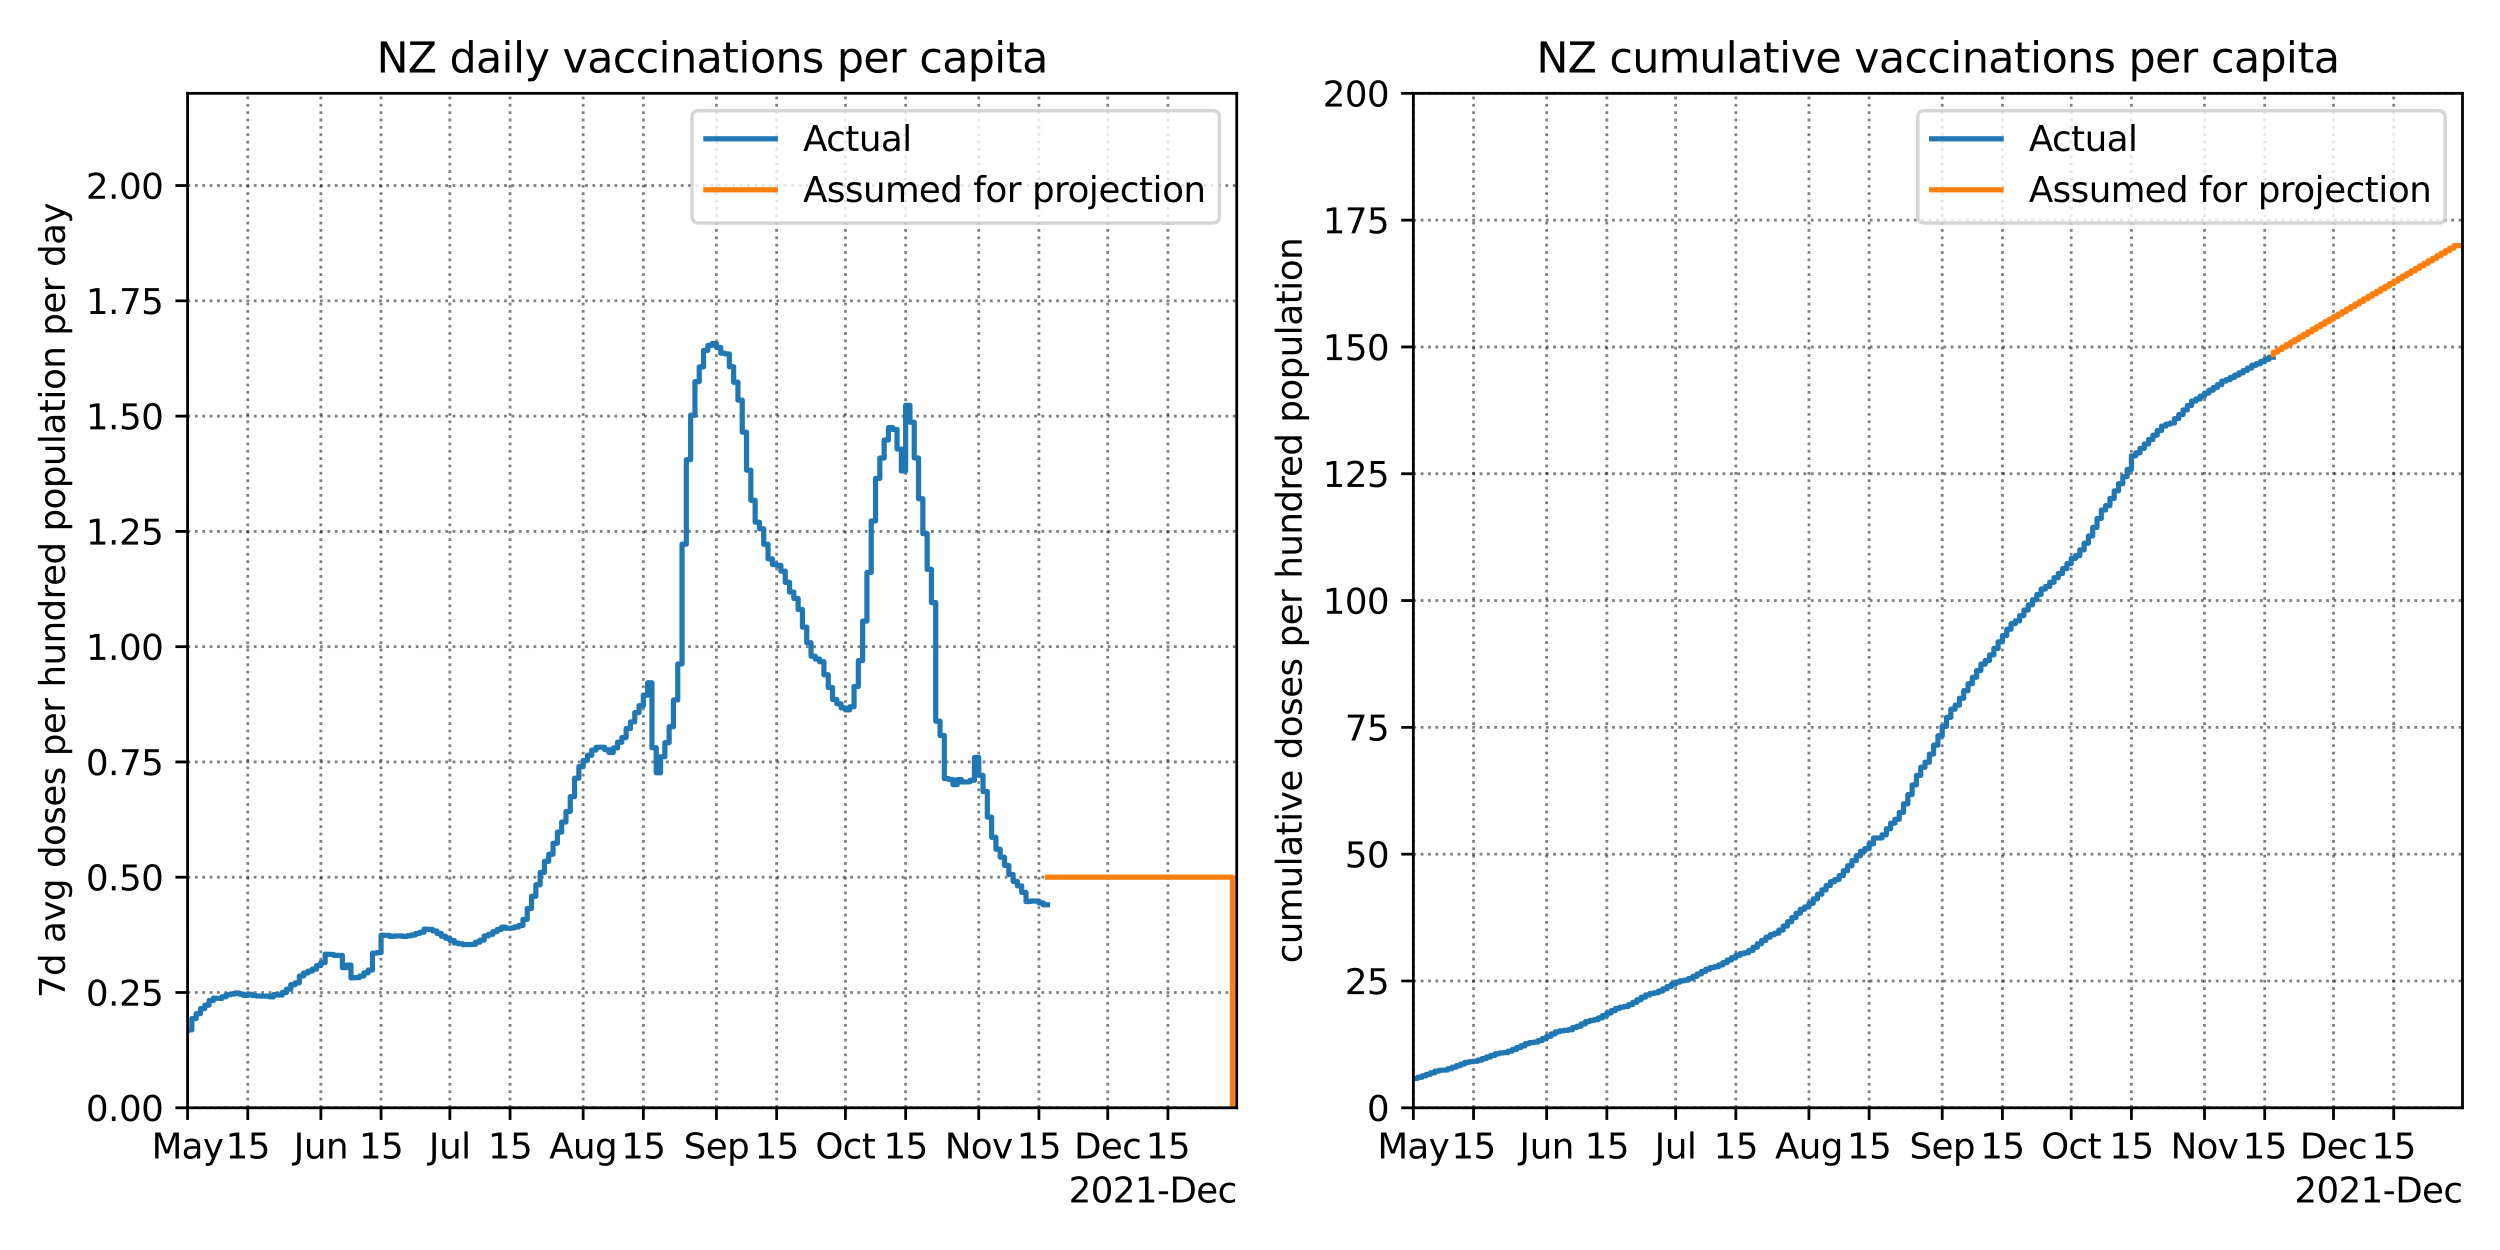 <?xml version="1.0" encoding="utf-8" standalone="no"?>
<!DOCTYPE svg PUBLIC "-//W3C//DTD SVG 1.1//EN"
  "http://www.w3.org/Graphics/SVG/1.1/DTD/svg11.dtd">
<svg height="360pt" version="1.1" viewBox="0 0 720 360" width="720pt" xmlns="http://www.w3.org/2000/svg" xmlns:xlink="http://www.w3.org/1999/xlink">
 <defs>
  <style type="text/css">*{stroke-linecap:butt;stroke-linejoin:round;}</style>
 </defs>
 <g id="figure_1">
  <g id="patch_1">
   <path d="M 0 360 
L 720 360 
L 720 0 
L 0 0 
z
" style="fill:#ffffff;"/>
  </g>
  <g id="axes_1">
   <g id="patch_2">
    <path d="M 54.02 319.04 
L 356.175 319.04 
L 356.175 26.88 
L 54.02 26.88 
z
" style="fill:#ffffff;"/>
   </g>
   <g id="matplotlib.axis_1">
    <g id="xtick_1">
     <g id="line2d_1">
      <path clip-path="url(#pe9b928b2ef)" d="M 54.02 319.04 
L 54.02 26.88 
" style="fill:none;stroke:#000000;stroke-dasharray:0.8,1.32;stroke-dashoffset:0;stroke-opacity:0.5;stroke-width:0.8;"/>
     </g>
     <g id="line2d_2">
      <defs>
       <path d="M 0 0 
L 0 3.5 
" id="m89d40e805f" style="stroke:#000000;stroke-width:0.8;"/>
      </defs>
      <g>
       <use style="stroke:#000000;stroke-width:0.8;" x="54.02" xlink:href="#m89d40e805f" y="319.04"/>
      </g>
     </g>
     <g id="text_1">
      <!-- May -->
      <g transform="translate(43.682 333.638)scale(0.1 -0.1)">
       <defs>
        <path d="M 628 4666 
L 1569 4666 
L 2759 1491 
L 3956 4666 
L 4897 4666 
L 4897 0 
L 4281 0 
L 4281 4097 
L 3078 897 
L 2444 897 
L 1241 4097 
L 1241 0 
L 628 0 
L 628 4666 
z
" id="DejaVuSans-4d" transform="scale(0.016)"/>
        <path d="M 2194 1759 
Q 1497 1759 1228 1600 
Q 959 1441 959 1056 
Q 959 750 1161 570 
Q 1363 391 1709 391 
Q 2188 391 2477 730 
Q 2766 1069 2766 1631 
L 2766 1759 
L 2194 1759 
z
M 3341 1997 
L 3341 0 
L 2766 0 
L 2766 531 
Q 2569 213 2275 61 
Q 1981 -91 1556 -91 
Q 1019 -91 701 211 
Q 384 513 384 1019 
Q 384 1609 779 1909 
Q 1175 2209 1959 2209 
L 2766 2209 
L 2766 2266 
Q 2766 2663 2505 2880 
Q 2244 3097 1772 3097 
Q 1472 3097 1187 3025 
Q 903 2953 641 2809 
L 641 3341 
Q 956 3463 1253 3523 
Q 1550 3584 1831 3584 
Q 2591 3584 2966 3190 
Q 3341 2797 3341 1997 
z
" id="DejaVuSans-61" transform="scale(0.016)"/>
        <path d="M 2059 -325 
Q 1816 -950 1584 -1140 
Q 1353 -1331 966 -1331 
L 506 -1331 
L 506 -850 
L 844 -850 
Q 1081 -850 1212 -737 
Q 1344 -625 1503 -206 
L 1606 56 
L 191 3500 
L 800 3500 
L 1894 763 
L 2988 3500 
L 3597 3500 
L 2059 -325 
z
" id="DejaVuSans-79" transform="scale(0.016)"/>
       </defs>
       <use xlink:href="#DejaVuSans-4d"/>
       <use x="86.279" xlink:href="#DejaVuSans-61"/>
       <use x="147.559" xlink:href="#DejaVuSans-79"/>
      </g>
     </g>
    </g>
    <g id="xtick_2">
     <g id="line2d_3">
      <path clip-path="url(#pe9b928b2ef)" d="M 71.357 319.04 
L 71.357 26.88 
" style="fill:none;stroke:#000000;stroke-dasharray:0.8,1.32;stroke-dashoffset:0;stroke-opacity:0.5;stroke-width:0.8;"/>
     </g>
     <g id="line2d_4">
      <g>
       <use style="stroke:#000000;stroke-width:0.8;" x="71.357" xlink:href="#m89d40e805f" y="319.04"/>
      </g>
     </g>
     <g id="text_2">
      <!-- 15 -->
      <g transform="translate(64.994 333.638)scale(0.1 -0.1)">
       <defs>
        <path d="M 794 531 
L 1825 531 
L 1825 4091 
L 703 3866 
L 703 4441 
L 1819 4666 
L 2450 4666 
L 2450 531 
L 3481 531 
L 3481 0 
L 794 0 
L 794 531 
z
" id="DejaVuSans-31" transform="scale(0.016)"/>
        <path d="M 691 4666 
L 3169 4666 
L 3169 4134 
L 1269 4134 
L 1269 2991 
Q 1406 3038 1543 3061 
Q 1681 3084 1819 3084 
Q 2600 3084 3056 2656 
Q 3513 2228 3513 1497 
Q 3513 744 3044 326 
Q 2575 -91 1722 -91 
Q 1428 -91 1123 -41 
Q 819 9 494 109 
L 494 744 
Q 775 591 1075 516 
Q 1375 441 1709 441 
Q 2250 441 2565 725 
Q 2881 1009 2881 1497 
Q 2881 1984 2565 2268 
Q 2250 2553 1709 2553 
Q 1456 2553 1204 2497 
Q 953 2441 691 2322 
L 691 4666 
z
" id="DejaVuSans-35" transform="scale(0.016)"/>
       </defs>
       <use xlink:href="#DejaVuSans-31"/>
       <use x="63.623" xlink:href="#DejaVuSans-35"/>
      </g>
     </g>
    </g>
    <g id="xtick_3">
     <g id="line2d_5">
      <path clip-path="url(#pe9b928b2ef)" d="M 92.409 319.04 
L 92.409 26.88 
" style="fill:none;stroke:#000000;stroke-dasharray:0.8,1.32;stroke-dashoffset:0;stroke-opacity:0.5;stroke-width:0.8;"/>
     </g>
     <g id="line2d_6">
      <g>
       <use style="stroke:#000000;stroke-width:0.8;" x="92.409" xlink:href="#m89d40e805f" y="319.04"/>
      </g>
     </g>
     <g id="text_3">
      <!-- Jun -->
      <g transform="translate(84.596 333.638)scale(0.1 -0.1)">
       <defs>
        <path d="M 628 4666 
L 1259 4666 
L 1259 325 
Q 1259 -519 939 -900 
Q 619 -1281 -91 -1281 
L -331 -1281 
L -331 -750 
L -134 -750 
Q 284 -750 456 -515 
Q 628 -281 628 325 
L 628 4666 
z
" id="DejaVuSans-4a" transform="scale(0.016)"/>
        <path d="M 544 1381 
L 544 3500 
L 1119 3500 
L 1119 1403 
Q 1119 906 1312 657 
Q 1506 409 1894 409 
Q 2359 409 2629 706 
Q 2900 1003 2900 1516 
L 2900 3500 
L 3475 3500 
L 3475 0 
L 2900 0 
L 2900 538 
Q 2691 219 2414 64 
Q 2138 -91 1772 -91 
Q 1169 -91 856 284 
Q 544 659 544 1381 
z
M 1991 3584 
L 1991 3584 
z
" id="DejaVuSans-75" transform="scale(0.016)"/>
        <path d="M 3513 2113 
L 3513 0 
L 2938 0 
L 2938 2094 
Q 2938 2591 2744 2837 
Q 2550 3084 2163 3084 
Q 1697 3084 1428 2787 
Q 1159 2491 1159 1978 
L 1159 0 
L 581 0 
L 581 3500 
L 1159 3500 
L 1159 2956 
Q 1366 3272 1645 3428 
Q 1925 3584 2291 3584 
Q 2894 3584 3203 3211 
Q 3513 2838 3513 2113 
z
" id="DejaVuSans-6e" transform="scale(0.016)"/>
       </defs>
       <use xlink:href="#DejaVuSans-4a"/>
       <use x="29.492" xlink:href="#DejaVuSans-75"/>
       <use x="92.871" xlink:href="#DejaVuSans-6e"/>
      </g>
     </g>
    </g>
    <g id="xtick_4">
     <g id="line2d_7">
      <path clip-path="url(#pe9b928b2ef)" d="M 109.745 319.04 
L 109.745 26.88 
" style="fill:none;stroke:#000000;stroke-dasharray:0.8,1.32;stroke-dashoffset:0;stroke-opacity:0.5;stroke-width:0.8;"/>
     </g>
     <g id="line2d_8">
      <g>
       <use style="stroke:#000000;stroke-width:0.8;" x="109.745" xlink:href="#m89d40e805f" y="319.04"/>
      </g>
     </g>
     <g id="text_4">
      <!-- 15 -->
      <g transform="translate(103.383 333.638)scale(0.1 -0.1)">
       <use xlink:href="#DejaVuSans-31"/>
       <use x="63.623" xlink:href="#DejaVuSans-35"/>
      </g>
     </g>
    </g>
    <g id="xtick_5">
     <g id="line2d_9">
      <path clip-path="url(#pe9b928b2ef)" d="M 129.559 319.04 
L 129.559 26.88 
" style="fill:none;stroke:#000000;stroke-dasharray:0.8,1.32;stroke-dashoffset:0;stroke-opacity:0.5;stroke-width:0.8;"/>
     </g>
     <g id="line2d_10">
      <g>
       <use style="stroke:#000000;stroke-width:0.8;" x="129.559" xlink:href="#m89d40e805f" y="319.04"/>
      </g>
     </g>
     <g id="text_5">
      <!-- Jul -->
      <g transform="translate(123.526 333.638)scale(0.1 -0.1)">
       <defs>
        <path d="M 603 4863 
L 1178 4863 
L 1178 0 
L 603 0 
L 603 4863 
z
" id="DejaVuSans-6c" transform="scale(0.016)"/>
       </defs>
       <use xlink:href="#DejaVuSans-4a"/>
       <use x="29.492" xlink:href="#DejaVuSans-75"/>
       <use x="92.871" xlink:href="#DejaVuSans-6c"/>
      </g>
     </g>
    </g>
    <g id="xtick_6">
     <g id="line2d_11">
      <path clip-path="url(#pe9b928b2ef)" d="M 146.896 319.04 
L 146.896 26.88 
" style="fill:none;stroke:#000000;stroke-dasharray:0.8,1.32;stroke-dashoffset:0;stroke-opacity:0.5;stroke-width:0.8;"/>
     </g>
     <g id="line2d_12">
      <g>
       <use style="stroke:#000000;stroke-width:0.8;" x="146.896" xlink:href="#m89d40e805f" y="319.04"/>
      </g>
     </g>
     <g id="text_6">
      <!-- 15 -->
      <g transform="translate(140.533 333.638)scale(0.1 -0.1)">
       <use xlink:href="#DejaVuSans-31"/>
       <use x="63.623" xlink:href="#DejaVuSans-35"/>
      </g>
     </g>
    </g>
    <g id="xtick_7">
     <g id="line2d_13">
      <path clip-path="url(#pe9b928b2ef)" d="M 167.947 319.04 
L 167.947 26.88 
" style="fill:none;stroke:#000000;stroke-dasharray:0.8,1.32;stroke-dashoffset:0;stroke-opacity:0.5;stroke-width:0.8;"/>
     </g>
     <g id="line2d_14">
      <g>
       <use style="stroke:#000000;stroke-width:0.8;" x="167.947" xlink:href="#m89d40e805f" y="319.04"/>
      </g>
     </g>
     <g id="text_7">
      <!-- Aug -->
      <g transform="translate(158.184 333.638)scale(0.1 -0.1)">
       <defs>
        <path d="M 2188 4044 
L 1331 1722 
L 3047 1722 
L 2188 4044 
z
M 1831 4666 
L 2547 4666 
L 4325 0 
L 3669 0 
L 3244 1197 
L 1141 1197 
L 716 0 
L 50 0 
L 1831 4666 
z
" id="DejaVuSans-41" transform="scale(0.016)"/>
        <path d="M 2906 1791 
Q 2906 2416 2648 2759 
Q 2391 3103 1925 3103 
Q 1463 3103 1205 2759 
Q 947 2416 947 1791 
Q 947 1169 1205 825 
Q 1463 481 1925 481 
Q 2391 481 2648 825 
Q 2906 1169 2906 1791 
z
M 3481 434 
Q 3481 -459 3084 -895 
Q 2688 -1331 1869 -1331 
Q 1566 -1331 1297 -1286 
Q 1028 -1241 775 -1147 
L 775 -588 
Q 1028 -725 1275 -790 
Q 1522 -856 1778 -856 
Q 2344 -856 2625 -561 
Q 2906 -266 2906 331 
L 2906 616 
Q 2728 306 2450 153 
Q 2172 0 1784 0 
Q 1141 0 747 490 
Q 353 981 353 1791 
Q 353 2603 747 3093 
Q 1141 3584 1784 3584 
Q 2172 3584 2450 3431 
Q 2728 3278 2906 2969 
L 2906 3500 
L 3481 3500 
L 3481 434 
z
" id="DejaVuSans-67" transform="scale(0.016)"/>
       </defs>
       <use xlink:href="#DejaVuSans-41"/>
       <use x="68.408" xlink:href="#DejaVuSans-75"/>
       <use x="131.787" xlink:href="#DejaVuSans-67"/>
      </g>
     </g>
    </g>
    <g id="xtick_8">
     <g id="line2d_15">
      <path clip-path="url(#pe9b928b2ef)" d="M 185.284 319.04 
L 185.284 26.88 
" style="fill:none;stroke:#000000;stroke-dasharray:0.8,1.32;stroke-dashoffset:0;stroke-opacity:0.5;stroke-width:0.8;"/>
     </g>
     <g id="line2d_16">
      <g>
       <use style="stroke:#000000;stroke-width:0.8;" x="185.284" xlink:href="#m89d40e805f" y="319.04"/>
      </g>
     </g>
     <g id="text_8">
      <!-- 15 -->
      <g transform="translate(178.922 333.638)scale(0.1 -0.1)">
       <use xlink:href="#DejaVuSans-31"/>
       <use x="63.623" xlink:href="#DejaVuSans-35"/>
      </g>
     </g>
    </g>
    <g id="xtick_9">
     <g id="line2d_17">
      <path clip-path="url(#pe9b928b2ef)" d="M 206.336 319.04 
L 206.336 26.88 
" style="fill:none;stroke:#000000;stroke-dasharray:0.8,1.32;stroke-dashoffset:0;stroke-opacity:0.5;stroke-width:0.8;"/>
     </g>
     <g id="line2d_18">
      <g>
       <use style="stroke:#000000;stroke-width:0.8;" x="206.336" xlink:href="#m89d40e805f" y="319.04"/>
      </g>
     </g>
     <g id="text_9">
      <!-- Sep -->
      <g transform="translate(196.911 333.638)scale(0.1 -0.1)">
       <defs>
        <path d="M 3425 4513 
L 3425 3897 
Q 3066 4069 2747 4153 
Q 2428 4238 2131 4238 
Q 1616 4238 1336 4038 
Q 1056 3838 1056 3469 
Q 1056 3159 1242 3001 
Q 1428 2844 1947 2747 
L 2328 2669 
Q 3034 2534 3370 2195 
Q 3706 1856 3706 1288 
Q 3706 609 3251 259 
Q 2797 -91 1919 -91 
Q 1588 -91 1214 -16 
Q 841 59 441 206 
L 441 856 
Q 825 641 1194 531 
Q 1563 422 1919 422 
Q 2459 422 2753 634 
Q 3047 847 3047 1241 
Q 3047 1584 2836 1778 
Q 2625 1972 2144 2069 
L 1759 2144 
Q 1053 2284 737 2584 
Q 422 2884 422 3419 
Q 422 4038 858 4394 
Q 1294 4750 2059 4750 
Q 2388 4750 2728 4690 
Q 3069 4631 3425 4513 
z
" id="DejaVuSans-53" transform="scale(0.016)"/>
        <path d="M 3597 1894 
L 3597 1613 
L 953 1613 
Q 991 1019 1311 708 
Q 1631 397 2203 397 
Q 2534 397 2845 478 
Q 3156 559 3463 722 
L 3463 178 
Q 3153 47 2828 -22 
Q 2503 -91 2169 -91 
Q 1331 -91 842 396 
Q 353 884 353 1716 
Q 353 2575 817 3079 
Q 1281 3584 2069 3584 
Q 2775 3584 3186 3129 
Q 3597 2675 3597 1894 
z
M 3022 2063 
Q 3016 2534 2758 2815 
Q 2500 3097 2075 3097 
Q 1594 3097 1305 2825 
Q 1016 2553 972 2059 
L 3022 2063 
z
" id="DejaVuSans-65" transform="scale(0.016)"/>
        <path d="M 1159 525 
L 1159 -1331 
L 581 -1331 
L 581 3500 
L 1159 3500 
L 1159 2969 
Q 1341 3281 1617 3432 
Q 1894 3584 2278 3584 
Q 2916 3584 3314 3078 
Q 3713 2572 3713 1747 
Q 3713 922 3314 415 
Q 2916 -91 2278 -91 
Q 1894 -91 1617 61 
Q 1341 213 1159 525 
z
M 3116 1747 
Q 3116 2381 2855 2742 
Q 2594 3103 2138 3103 
Q 1681 3103 1420 2742 
Q 1159 2381 1159 1747 
Q 1159 1113 1420 752 
Q 1681 391 2138 391 
Q 2594 391 2855 752 
Q 3116 1113 3116 1747 
z
" id="DejaVuSans-70" transform="scale(0.016)"/>
       </defs>
       <use xlink:href="#DejaVuSans-53"/>
       <use x="63.477" xlink:href="#DejaVuSans-65"/>
       <use x="125" xlink:href="#DejaVuSans-70"/>
      </g>
     </g>
    </g>
    <g id="xtick_10">
     <g id="line2d_19">
      <path clip-path="url(#pe9b928b2ef)" d="M 223.673 319.04 
L 223.673 26.88 
" style="fill:none;stroke:#000000;stroke-dasharray:0.8,1.32;stroke-dashoffset:0;stroke-opacity:0.5;stroke-width:0.8;"/>
     </g>
     <g id="line2d_20">
      <g>
       <use style="stroke:#000000;stroke-width:0.8;" x="223.673" xlink:href="#m89d40e805f" y="319.04"/>
      </g>
     </g>
     <g id="text_10">
      <!-- 15 -->
      <g transform="translate(217.31 333.638)scale(0.1 -0.1)">
       <use xlink:href="#DejaVuSans-31"/>
       <use x="63.623" xlink:href="#DejaVuSans-35"/>
      </g>
     </g>
    </g>
    <g id="xtick_11">
     <g id="line2d_21">
      <path clip-path="url(#pe9b928b2ef)" d="M 243.486 319.04 
L 243.486 26.88 
" style="fill:none;stroke:#000000;stroke-dasharray:0.8,1.32;stroke-dashoffset:0;stroke-opacity:0.5;stroke-width:0.8;"/>
     </g>
     <g id="line2d_22">
      <g>
       <use style="stroke:#000000;stroke-width:0.8;" x="243.486" xlink:href="#m89d40e805f" y="319.04"/>
      </g>
     </g>
     <g id="text_11">
      <!-- Oct -->
      <g transform="translate(234.841 333.638)scale(0.1 -0.1)">
       <defs>
        <path d="M 2522 4238 
Q 1834 4238 1429 3725 
Q 1025 3213 1025 2328 
Q 1025 1447 1429 934 
Q 1834 422 2522 422 
Q 3209 422 3611 934 
Q 4013 1447 4013 2328 
Q 4013 3213 3611 3725 
Q 3209 4238 2522 4238 
z
M 2522 4750 
Q 3503 4750 4090 4092 
Q 4678 3434 4678 2328 
Q 4678 1225 4090 567 
Q 3503 -91 2522 -91 
Q 1538 -91 948 565 
Q 359 1222 359 2328 
Q 359 3434 948 4092 
Q 1538 4750 2522 4750 
z
" id="DejaVuSans-4f" transform="scale(0.016)"/>
        <path d="M 3122 3366 
L 3122 2828 
Q 2878 2963 2633 3030 
Q 2388 3097 2138 3097 
Q 1578 3097 1268 2742 
Q 959 2388 959 1747 
Q 959 1106 1268 751 
Q 1578 397 2138 397 
Q 2388 397 2633 464 
Q 2878 531 3122 666 
L 3122 134 
Q 2881 22 2623 -34 
Q 2366 -91 2075 -91 
Q 1284 -91 818 406 
Q 353 903 353 1747 
Q 353 2603 823 3093 
Q 1294 3584 2113 3584 
Q 2378 3584 2631 3529 
Q 2884 3475 3122 3366 
z
" id="DejaVuSans-63" transform="scale(0.016)"/>
        <path d="M 1172 4494 
L 1172 3500 
L 2356 3500 
L 2356 3053 
L 1172 3053 
L 1172 1153 
Q 1172 725 1289 603 
Q 1406 481 1766 481 
L 2356 481 
L 2356 0 
L 1766 0 
Q 1100 0 847 248 
Q 594 497 594 1153 
L 594 3053 
L 172 3053 
L 172 3500 
L 594 3500 
L 594 4494 
L 1172 4494 
z
" id="DejaVuSans-74" transform="scale(0.016)"/>
       </defs>
       <use xlink:href="#DejaVuSans-4f"/>
       <use x="78.711" xlink:href="#DejaVuSans-63"/>
       <use x="133.691" xlink:href="#DejaVuSans-74"/>
      </g>
     </g>
    </g>
    <g id="xtick_12">
     <g id="line2d_23">
      <path clip-path="url(#pe9b928b2ef)" d="M 260.823 319.04 
L 260.823 26.88 
" style="fill:none;stroke:#000000;stroke-dasharray:0.8,1.32;stroke-dashoffset:0;stroke-opacity:0.5;stroke-width:0.8;"/>
     </g>
     <g id="line2d_24">
      <g>
       <use style="stroke:#000000;stroke-width:0.8;" x="260.823" xlink:href="#m89d40e805f" y="319.04"/>
      </g>
     </g>
     <g id="text_12">
      <!-- 15 -->
      <g transform="translate(254.46 333.638)scale(0.1 -0.1)">
       <use xlink:href="#DejaVuSans-31"/>
       <use x="63.623" xlink:href="#DejaVuSans-35"/>
      </g>
     </g>
    </g>
    <g id="xtick_13">
     <g id="line2d_25">
      <path clip-path="url(#pe9b928b2ef)" d="M 281.875 319.04 
L 281.875 26.88 
" style="fill:none;stroke:#000000;stroke-dasharray:0.8,1.32;stroke-dashoffset:0;stroke-opacity:0.5;stroke-width:0.8;"/>
     </g>
     <g id="line2d_26">
      <g>
       <use style="stroke:#000000;stroke-width:0.8;" x="281.875" xlink:href="#m89d40e805f" y="319.04"/>
      </g>
     </g>
     <g id="text_13">
      <!-- Nov -->
      <g transform="translate(272.115 333.638)scale(0.1 -0.1)">
       <defs>
        <path d="M 628 4666 
L 1478 4666 
L 3547 763 
L 3547 4666 
L 4159 4666 
L 4159 0 
L 3309 0 
L 1241 3903 
L 1241 0 
L 628 0 
L 628 4666 
z
" id="DejaVuSans-4e" transform="scale(0.016)"/>
        <path d="M 1959 3097 
Q 1497 3097 1228 2736 
Q 959 2375 959 1747 
Q 959 1119 1226 758 
Q 1494 397 1959 397 
Q 2419 397 2687 759 
Q 2956 1122 2956 1747 
Q 2956 2369 2687 2733 
Q 2419 3097 1959 3097 
z
M 1959 3584 
Q 2709 3584 3137 3096 
Q 3566 2609 3566 1747 
Q 3566 888 3137 398 
Q 2709 -91 1959 -91 
Q 1206 -91 779 398 
Q 353 888 353 1747 
Q 353 2609 779 3096 
Q 1206 3584 1959 3584 
z
" id="DejaVuSans-6f" transform="scale(0.016)"/>
        <path d="M 191 3500 
L 800 3500 
L 1894 563 
L 2988 3500 
L 3597 3500 
L 2284 0 
L 1503 0 
L 191 3500 
z
" id="DejaVuSans-76" transform="scale(0.016)"/>
       </defs>
       <use xlink:href="#DejaVuSans-4e"/>
       <use x="74.805" xlink:href="#DejaVuSans-6f"/>
       <use x="135.986" xlink:href="#DejaVuSans-76"/>
      </g>
     </g>
    </g>
    <g id="xtick_14">
     <g id="line2d_27">
      <path clip-path="url(#pe9b928b2ef)" d="M 299.211 319.04 
L 299.211 26.88 
" style="fill:none;stroke:#000000;stroke-dasharray:0.8,1.32;stroke-dashoffset:0;stroke-opacity:0.5;stroke-width:0.8;"/>
     </g>
     <g id="line2d_28">
      <g>
       <use style="stroke:#000000;stroke-width:0.8;" x="299.211" xlink:href="#m89d40e805f" y="319.04"/>
      </g>
     </g>
     <g id="text_14">
      <!-- 15 -->
      <g transform="translate(292.849 333.638)scale(0.1 -0.1)">
       <use xlink:href="#DejaVuSans-31"/>
       <use x="63.623" xlink:href="#DejaVuSans-35"/>
      </g>
     </g>
    </g>
    <g id="xtick_15">
     <g id="line2d_29">
      <path clip-path="url(#pe9b928b2ef)" d="M 319.025 319.04 
L 319.025 26.88 
" style="fill:none;stroke:#000000;stroke-dasharray:0.8,1.32;stroke-dashoffset:0;stroke-opacity:0.5;stroke-width:0.8;"/>
     </g>
     <g id="line2d_30">
      <g>
       <use style="stroke:#000000;stroke-width:0.8;" x="319.025" xlink:href="#m89d40e805f" y="319.04"/>
      </g>
     </g>
     <g id="text_15">
      <!-- Dec -->
      <g transform="translate(309.349 333.638)scale(0.1 -0.1)">
       <defs>
        <path d="M 1259 4147 
L 1259 519 
L 2022 519 
Q 2988 519 3436 956 
Q 3884 1394 3884 2338 
Q 3884 3275 3436 3711 
Q 2988 4147 2022 4147 
L 1259 4147 
z
M 628 4666 
L 1925 4666 
Q 3281 4666 3915 4102 
Q 4550 3538 4550 2338 
Q 4550 1131 3912 565 
Q 3275 0 1925 0 
L 628 0 
L 628 4666 
z
" id="DejaVuSans-44" transform="scale(0.016)"/>
       </defs>
       <use xlink:href="#DejaVuSans-44"/>
       <use x="77.002" xlink:href="#DejaVuSans-65"/>
       <use x="138.525" xlink:href="#DejaVuSans-63"/>
      </g>
     </g>
    </g>
    <g id="xtick_16">
     <g id="line2d_31">
      <path clip-path="url(#pe9b928b2ef)" d="M 336.362 319.04 
L 336.362 26.88 
" style="fill:none;stroke:#000000;stroke-dasharray:0.8,1.32;stroke-dashoffset:0;stroke-opacity:0.5;stroke-width:0.8;"/>
     </g>
     <g id="line2d_32">
      <g>
       <use style="stroke:#000000;stroke-width:0.8;" x="336.362" xlink:href="#m89d40e805f" y="319.04"/>
      </g>
     </g>
     <g id="text_16">
      <!-- 15 -->
      <g transform="translate(329.999 333.638)scale(0.1 -0.1)">
       <use xlink:href="#DejaVuSans-31"/>
       <use x="63.623" xlink:href="#DejaVuSans-35"/>
      </g>
     </g>
    </g>
    <g id="text_17">
     <!-- 2021-Dec -->
     <g transform="translate(307.766 346.317)scale(0.1 -0.1)">
      <defs>
       <path d="M 1228 531 
L 3431 531 
L 3431 0 
L 469 0 
L 469 531 
Q 828 903 1448 1529 
Q 2069 2156 2228 2338 
Q 2531 2678 2651 2914 
Q 2772 3150 2772 3378 
Q 2772 3750 2511 3984 
Q 2250 4219 1831 4219 
Q 1534 4219 1204 4116 
Q 875 4013 500 3803 
L 500 4441 
Q 881 4594 1212 4672 
Q 1544 4750 1819 4750 
Q 2544 4750 2975 4387 
Q 3406 4025 3406 3419 
Q 3406 3131 3298 2873 
Q 3191 2616 2906 2266 
Q 2828 2175 2409 1742 
Q 1991 1309 1228 531 
z
" id="DejaVuSans-32" transform="scale(0.016)"/>
       <path d="M 2034 4250 
Q 1547 4250 1301 3770 
Q 1056 3291 1056 2328 
Q 1056 1369 1301 889 
Q 1547 409 2034 409 
Q 2525 409 2770 889 
Q 3016 1369 3016 2328 
Q 3016 3291 2770 3770 
Q 2525 4250 2034 4250 
z
M 2034 4750 
Q 2819 4750 3233 4129 
Q 3647 3509 3647 2328 
Q 3647 1150 3233 529 
Q 2819 -91 2034 -91 
Q 1250 -91 836 529 
Q 422 1150 422 2328 
Q 422 3509 836 4129 
Q 1250 4750 2034 4750 
z
" id="DejaVuSans-30" transform="scale(0.016)"/>
       <path d="M 313 2009 
L 1997 2009 
L 1997 1497 
L 313 1497 
L 313 2009 
z
" id="DejaVuSans-2d" transform="scale(0.016)"/>
      </defs>
      <use xlink:href="#DejaVuSans-32"/>
      <use x="63.623" xlink:href="#DejaVuSans-30"/>
      <use x="127.246" xlink:href="#DejaVuSans-32"/>
      <use x="190.869" xlink:href="#DejaVuSans-31"/>
      <use x="254.492" xlink:href="#DejaVuSans-2d"/>
      <use x="290.576" xlink:href="#DejaVuSans-44"/>
      <use x="367.578" xlink:href="#DejaVuSans-65"/>
      <use x="429.102" xlink:href="#DejaVuSans-63"/>
     </g>
    </g>
   </g>
   <g id="matplotlib.axis_2">
    <g id="ytick_1">
     <g id="line2d_33">
      <path clip-path="url(#pe9b928b2ef)" d="M 54.02 319.04 
L 356.175 319.04 
" style="fill:none;stroke:#000000;stroke-dasharray:0.8,1.32;stroke-dashoffset:0;stroke-opacity:0.5;stroke-width:0.8;"/>
     </g>
     <g id="line2d_34">
      <defs>
       <path d="M 0 0 
L -3.5 0 
" id="m7f6f8ca076" style="stroke:#000000;stroke-width:0.8;"/>
      </defs>
      <g>
       <use style="stroke:#000000;stroke-width:0.8;" x="54.02" xlink:href="#m7f6f8ca076" y="319.04"/>
      </g>
     </g>
     <g id="text_18">
      <!-- 0.00 -->
      <g transform="translate(24.754 322.839)scale(0.1 -0.1)">
       <defs>
        <path d="M 684 794 
L 1344 794 
L 1344 0 
L 684 0 
L 684 794 
z
" id="DejaVuSans-2e" transform="scale(0.016)"/>
       </defs>
       <use xlink:href="#DejaVuSans-30"/>
       <use x="63.623" xlink:href="#DejaVuSans-2e"/>
       <use x="95.41" xlink:href="#DejaVuSans-30"/>
       <use x="159.033" xlink:href="#DejaVuSans-30"/>
      </g>
     </g>
    </g>
    <g id="ytick_2">
     <g id="line2d_35">
      <path clip-path="url(#pe9b928b2ef)" d="M 54.02 285.84 
L 356.175 285.84 
" style="fill:none;stroke:#000000;stroke-dasharray:0.8,1.32;stroke-dashoffset:0;stroke-opacity:0.5;stroke-width:0.8;"/>
     </g>
     <g id="line2d_36">
      <g>
       <use style="stroke:#000000;stroke-width:0.8;" x="54.02" xlink:href="#m7f6f8ca076" y="285.84"/>
      </g>
     </g>
     <g id="text_19">
      <!-- 0.25 -->
      <g transform="translate(24.754 289.639)scale(0.1 -0.1)">
       <use xlink:href="#DejaVuSans-30"/>
       <use x="63.623" xlink:href="#DejaVuSans-2e"/>
       <use x="95.41" xlink:href="#DejaVuSans-32"/>
       <use x="159.033" xlink:href="#DejaVuSans-35"/>
      </g>
     </g>
    </g>
    <g id="ytick_3">
     <g id="line2d_37">
      <path clip-path="url(#pe9b928b2ef)" d="M 54.02 252.64 
L 356.175 252.64 
" style="fill:none;stroke:#000000;stroke-dasharray:0.8,1.32;stroke-dashoffset:0;stroke-opacity:0.5;stroke-width:0.8;"/>
     </g>
     <g id="line2d_38">
      <g>
       <use style="stroke:#000000;stroke-width:0.8;" x="54.02" xlink:href="#m7f6f8ca076" y="252.64"/>
      </g>
     </g>
     <g id="text_20">
      <!-- 0.50 -->
      <g transform="translate(24.754 256.439)scale(0.1 -0.1)">
       <use xlink:href="#DejaVuSans-30"/>
       <use x="63.623" xlink:href="#DejaVuSans-2e"/>
       <use x="95.41" xlink:href="#DejaVuSans-35"/>
       <use x="159.033" xlink:href="#DejaVuSans-30"/>
      </g>
     </g>
    </g>
    <g id="ytick_4">
     <g id="line2d_39">
      <path clip-path="url(#pe9b928b2ef)" d="M 54.02 219.44 
L 356.175 219.44 
" style="fill:none;stroke:#000000;stroke-dasharray:0.8,1.32;stroke-dashoffset:0;stroke-opacity:0.5;stroke-width:0.8;"/>
     </g>
     <g id="line2d_40">
      <g>
       <use style="stroke:#000000;stroke-width:0.8;" x="54.02" xlink:href="#m7f6f8ca076" y="219.44"/>
      </g>
     </g>
     <g id="text_21">
      <!-- 0.75 -->
      <g transform="translate(24.754 223.239)scale(0.1 -0.1)">
       <defs>
        <path d="M 525 4666 
L 3525 4666 
L 3525 4397 
L 1831 0 
L 1172 0 
L 2766 4134 
L 525 4134 
L 525 4666 
z
" id="DejaVuSans-37" transform="scale(0.016)"/>
       </defs>
       <use xlink:href="#DejaVuSans-30"/>
       <use x="63.623" xlink:href="#DejaVuSans-2e"/>
       <use x="95.41" xlink:href="#DejaVuSans-37"/>
       <use x="159.033" xlink:href="#DejaVuSans-35"/>
      </g>
     </g>
    </g>
    <g id="ytick_5">
     <g id="line2d_41">
      <path clip-path="url(#pe9b928b2ef)" d="M 54.02 186.24 
L 356.175 186.24 
" style="fill:none;stroke:#000000;stroke-dasharray:0.8,1.32;stroke-dashoffset:0;stroke-opacity:0.5;stroke-width:0.8;"/>
     </g>
     <g id="line2d_42">
      <g>
       <use style="stroke:#000000;stroke-width:0.8;" x="54.02" xlink:href="#m7f6f8ca076" y="186.24"/>
      </g>
     </g>
     <g id="text_22">
      <!-- 1.00 -->
      <g transform="translate(24.754 190.039)scale(0.1 -0.1)">
       <use xlink:href="#DejaVuSans-31"/>
       <use x="63.623" xlink:href="#DejaVuSans-2e"/>
       <use x="95.41" xlink:href="#DejaVuSans-30"/>
       <use x="159.033" xlink:href="#DejaVuSans-30"/>
      </g>
     </g>
    </g>
    <g id="ytick_6">
     <g id="line2d_43">
      <path clip-path="url(#pe9b928b2ef)" d="M 54.02 153.04 
L 356.175 153.04 
" style="fill:none;stroke:#000000;stroke-dasharray:0.8,1.32;stroke-dashoffset:0;stroke-opacity:0.5;stroke-width:0.8;"/>
     </g>
     <g id="line2d_44">
      <g>
       <use style="stroke:#000000;stroke-width:0.8;" x="54.02" xlink:href="#m7f6f8ca076" y="153.04"/>
      </g>
     </g>
     <g id="text_23">
      <!-- 1.25 -->
      <g transform="translate(24.754 156.839)scale(0.1 -0.1)">
       <use xlink:href="#DejaVuSans-31"/>
       <use x="63.623" xlink:href="#DejaVuSans-2e"/>
       <use x="95.41" xlink:href="#DejaVuSans-32"/>
       <use x="159.033" xlink:href="#DejaVuSans-35"/>
      </g>
     </g>
    </g>
    <g id="ytick_7">
     <g id="line2d_45">
      <path clip-path="url(#pe9b928b2ef)" d="M 54.02 119.84 
L 356.175 119.84 
" style="fill:none;stroke:#000000;stroke-dasharray:0.8,1.32;stroke-dashoffset:0;stroke-opacity:0.5;stroke-width:0.8;"/>
     </g>
     <g id="line2d_46">
      <g>
       <use style="stroke:#000000;stroke-width:0.8;" x="54.02" xlink:href="#m7f6f8ca076" y="119.84"/>
      </g>
     </g>
     <g id="text_24">
      <!-- 1.50 -->
      <g transform="translate(24.754 123.639)scale(0.1 -0.1)">
       <use xlink:href="#DejaVuSans-31"/>
       <use x="63.623" xlink:href="#DejaVuSans-2e"/>
       <use x="95.41" xlink:href="#DejaVuSans-35"/>
       <use x="159.033" xlink:href="#DejaVuSans-30"/>
      </g>
     </g>
    </g>
    <g id="ytick_8">
     <g id="line2d_47">
      <path clip-path="url(#pe9b928b2ef)" d="M 54.02 86.64 
L 356.175 86.64 
" style="fill:none;stroke:#000000;stroke-dasharray:0.8,1.32;stroke-dashoffset:0;stroke-opacity:0.5;stroke-width:0.8;"/>
     </g>
     <g id="line2d_48">
      <g>
       <use style="stroke:#000000;stroke-width:0.8;" x="54.02" xlink:href="#m7f6f8ca076" y="86.64"/>
      </g>
     </g>
     <g id="text_25">
      <!-- 1.75 -->
      <g transform="translate(24.754 90.439)scale(0.1 -0.1)">
       <use xlink:href="#DejaVuSans-31"/>
       <use x="63.623" xlink:href="#DejaVuSans-2e"/>
       <use x="95.41" xlink:href="#DejaVuSans-37"/>
       <use x="159.033" xlink:href="#DejaVuSans-35"/>
      </g>
     </g>
    </g>
    <g id="ytick_9">
     <g id="line2d_49">
      <path clip-path="url(#pe9b928b2ef)" d="M 54.02 53.44 
L 356.175 53.44 
" style="fill:none;stroke:#000000;stroke-dasharray:0.8,1.32;stroke-dashoffset:0;stroke-opacity:0.5;stroke-width:0.8;"/>
     </g>
     <g id="line2d_50">
      <g>
       <use style="stroke:#000000;stroke-width:0.8;" x="54.02" xlink:href="#m7f6f8ca076" y="53.44"/>
      </g>
     </g>
     <g id="text_26">
      <!-- 2.00 -->
      <g transform="translate(24.754 57.239)scale(0.1 -0.1)">
       <use xlink:href="#DejaVuSans-32"/>
       <use x="63.623" xlink:href="#DejaVuSans-2e"/>
       <use x="95.41" xlink:href="#DejaVuSans-30"/>
       <use x="159.033" xlink:href="#DejaVuSans-30"/>
      </g>
     </g>
    </g>
    <g id="text_27">
     <!-- 7d avg doses per hundred population per day -->
     <g transform="translate(18.675 287.447)rotate(-90)scale(0.1 -0.1)">
      <defs>
       <path d="M 2906 2969 
L 2906 4863 
L 3481 4863 
L 3481 0 
L 2906 0 
L 2906 525 
Q 2725 213 2448 61 
Q 2172 -91 1784 -91 
Q 1150 -91 751 415 
Q 353 922 353 1747 
Q 353 2572 751 3078 
Q 1150 3584 1784 3584 
Q 2172 3584 2448 3432 
Q 2725 3281 2906 2969 
z
M 947 1747 
Q 947 1113 1208 752 
Q 1469 391 1925 391 
Q 2381 391 2643 752 
Q 2906 1113 2906 1747 
Q 2906 2381 2643 2742 
Q 2381 3103 1925 3103 
Q 1469 3103 1208 2742 
Q 947 2381 947 1747 
z
" id="DejaVuSans-64" transform="scale(0.016)"/>
       <path id="DejaVuSans-20" transform="scale(0.016)"/>
       <path d="M 2834 3397 
L 2834 2853 
Q 2591 2978 2328 3040 
Q 2066 3103 1784 3103 
Q 1356 3103 1142 2972 
Q 928 2841 928 2578 
Q 928 2378 1081 2264 
Q 1234 2150 1697 2047 
L 1894 2003 
Q 2506 1872 2764 1633 
Q 3022 1394 3022 966 
Q 3022 478 2636 193 
Q 2250 -91 1575 -91 
Q 1294 -91 989 -36 
Q 684 19 347 128 
L 347 722 
Q 666 556 975 473 
Q 1284 391 1588 391 
Q 1994 391 2212 530 
Q 2431 669 2431 922 
Q 2431 1156 2273 1281 
Q 2116 1406 1581 1522 
L 1381 1569 
Q 847 1681 609 1914 
Q 372 2147 372 2553 
Q 372 3047 722 3315 
Q 1072 3584 1716 3584 
Q 2034 3584 2315 3537 
Q 2597 3491 2834 3397 
z
" id="DejaVuSans-73" transform="scale(0.016)"/>
       <path d="M 2631 2963 
Q 2534 3019 2420 3045 
Q 2306 3072 2169 3072 
Q 1681 3072 1420 2755 
Q 1159 2438 1159 1844 
L 1159 0 
L 581 0 
L 581 3500 
L 1159 3500 
L 1159 2956 
Q 1341 3275 1631 3429 
Q 1922 3584 2338 3584 
Q 2397 3584 2469 3576 
Q 2541 3569 2628 3553 
L 2631 2963 
z
" id="DejaVuSans-72" transform="scale(0.016)"/>
       <path d="M 3513 2113 
L 3513 0 
L 2938 0 
L 2938 2094 
Q 2938 2591 2744 2837 
Q 2550 3084 2163 3084 
Q 1697 3084 1428 2787 
Q 1159 2491 1159 1978 
L 1159 0 
L 581 0 
L 581 4863 
L 1159 4863 
L 1159 2956 
Q 1366 3272 1645 3428 
Q 1925 3584 2291 3584 
Q 2894 3584 3203 3211 
Q 3513 2838 3513 2113 
z
" id="DejaVuSans-68" transform="scale(0.016)"/>
       <path d="M 603 3500 
L 1178 3500 
L 1178 0 
L 603 0 
L 603 3500 
z
M 603 4863 
L 1178 4863 
L 1178 4134 
L 603 4134 
L 603 4863 
z
" id="DejaVuSans-69" transform="scale(0.016)"/>
      </defs>
      <use xlink:href="#DejaVuSans-37"/>
      <use x="63.623" xlink:href="#DejaVuSans-64"/>
      <use x="127.1" xlink:href="#DejaVuSans-20"/>
      <use x="158.887" xlink:href="#DejaVuSans-61"/>
      <use x="220.166" xlink:href="#DejaVuSans-76"/>
      <use x="279.346" xlink:href="#DejaVuSans-67"/>
      <use x="342.822" xlink:href="#DejaVuSans-20"/>
      <use x="374.609" xlink:href="#DejaVuSans-64"/>
      <use x="438.086" xlink:href="#DejaVuSans-6f"/>
      <use x="499.268" xlink:href="#DejaVuSans-73"/>
      <use x="551.367" xlink:href="#DejaVuSans-65"/>
      <use x="612.891" xlink:href="#DejaVuSans-73"/>
      <use x="664.99" xlink:href="#DejaVuSans-20"/>
      <use x="696.777" xlink:href="#DejaVuSans-70"/>
      <use x="760.254" xlink:href="#DejaVuSans-65"/>
      <use x="821.777" xlink:href="#DejaVuSans-72"/>
      <use x="862.891" xlink:href="#DejaVuSans-20"/>
      <use x="894.678" xlink:href="#DejaVuSans-68"/>
      <use x="958.057" xlink:href="#DejaVuSans-75"/>
      <use x="1021.436" xlink:href="#DejaVuSans-6e"/>
      <use x="1084.814" xlink:href="#DejaVuSans-64"/>
      <use x="1148.291" xlink:href="#DejaVuSans-72"/>
      <use x="1187.154" xlink:href="#DejaVuSans-65"/>
      <use x="1248.678" xlink:href="#DejaVuSans-64"/>
      <use x="1312.154" xlink:href="#DejaVuSans-20"/>
      <use x="1343.941" xlink:href="#DejaVuSans-70"/>
      <use x="1407.418" xlink:href="#DejaVuSans-6f"/>
      <use x="1468.6" xlink:href="#DejaVuSans-70"/>
      <use x="1532.076" xlink:href="#DejaVuSans-75"/>
      <use x="1595.455" xlink:href="#DejaVuSans-6c"/>
      <use x="1623.238" xlink:href="#DejaVuSans-61"/>
      <use x="1684.518" xlink:href="#DejaVuSans-74"/>
      <use x="1723.727" xlink:href="#DejaVuSans-69"/>
      <use x="1751.51" xlink:href="#DejaVuSans-6f"/>
      <use x="1812.691" xlink:href="#DejaVuSans-6e"/>
      <use x="1876.07" xlink:href="#DejaVuSans-20"/>
      <use x="1907.857" xlink:href="#DejaVuSans-70"/>
      <use x="1971.334" xlink:href="#DejaVuSans-65"/>
      <use x="2032.857" xlink:href="#DejaVuSans-72"/>
      <use x="2073.971" xlink:href="#DejaVuSans-20"/>
      <use x="2105.758" xlink:href="#DejaVuSans-64"/>
      <use x="2169.234" xlink:href="#DejaVuSans-61"/>
      <use x="2230.514" xlink:href="#DejaVuSans-79"/>
     </g>
    </g>
   </g>
   <g id="line2d_51">
    <path clip-path="url(#pe9b928b2ef)" d="M -1 314.985 
L -0.467 314.985 
L -0.467 314.438 
L 0.771 314.438 
L 0.771 314.238 
L 2.01 314.238 
L 2.01 313.854 
L 3.248 313.854 
L 3.248 313.711 
L 4.486 313.711 
L 4.486 313.505 
L 5.725 313.505 
L 5.725 312.908 
L 6.963 312.908 
L 6.963 312.412 
L 8.201 312.412 
L 8.201 311.564 
L 9.44 311.564 
L 9.44 311.272 
L 10.678 311.272 
L 10.678 311.431 
L 11.916 311.431 
L 11.916 310.397 
L 13.155 310.397 
L 13.155 309.249 
L 14.393 309.249 
L 14.393 307.999 
L 15.631 307.999 
L 15.631 306.803 
L 16.87 306.803 
L 16.87 307.823 
L 19.346 307.93 
L 19.346 308.015 
L 20.585 308.015 
L 20.585 309.45 
L 21.823 309.45 
L 21.823 309.723 
L 23.061 309.723 
L 23.061 309.541 
L 24.3 309.541 
L 24.3 308.854 
L 25.538 308.854 
L 25.538 306.798 
L 26.777 306.798 
L 26.777 305.945 
L 28.015 305.945 
L 28.015 304.941 
L 29.253 304.941 
L 29.253 302.411 
L 30.492 302.411 
L 30.492 301.069 
L 31.73 301.069 
L 31.73 300.728 
L 32.968 300.728 
L 32.968 300.535 
L 34.207 300.535 
L 34.207 299.711 
L 35.445 299.711 
L 35.445 299.292 
L 36.683 299.292 
L 36.683 299.867 
L 37.922 299.867 
L 37.922 300.113 
L 39.16 300.113 
L 39.16 299.864 
L 40.398 299.864 
L 40.398 299.078 
L 41.637 299.078 
L 41.637 298.431 
L 42.875 298.431 
L 42.875 297.583 
L 44.113 297.583 
L 44.113 297.733 
L 45.352 297.733 
L 45.352 297.612 
L 46.59 297.612 
L 46.59 299.495 
L 47.828 299.495 
L 47.828 299.138 
L 49.067 299.138 
L 49.067 298.837 
L 50.305 298.837 
L 50.305 298.037 
L 51.543 298.037 
L 51.543 297.374 
L 52.782 297.374 
L 52.782 297.055 
L 54.02 297.055 
L 54.02 296.607 
L 55.258 296.607 
L 55.258 293.333 
L 56.497 293.333 
L 56.497 291.935 
L 57.735 291.935 
L 57.735 290.47 
L 58.973 290.47 
L 58.973 289.487 
L 60.212 289.487 
L 60.212 288.146 
L 61.45 288.146 
L 61.45 287.468 
L 63.927 287.543 
L 63.927 287.058 
L 65.165 287.058 
L 65.165 286.485 
L 66.403 286.485 
L 66.403 286.28 
L 67.642 286.28 
L 67.642 285.99 
L 68.88 285.99 
L 68.88 286.302 
L 70.118 286.302 
L 70.118 286.691 
L 71.357 286.691 
L 71.357 286.356 
L 72.595 286.356 
L 72.595 286.719 
L 73.833 286.719 
L 73.833 286.847 
L 77.548 286.904 
L 77.548 287.097 
L 78.787 287.097 
L 78.787 286.429 
L 80.025 286.429 
L 80.025 286.585 
L 81.263 286.585 
L 81.263 285.839 
L 82.502 285.839 
L 82.502 284.869 
L 83.74 284.869 
L 83.74 283.61 
L 84.979 283.61 
L 84.979 283.07 
L 86.217 283.07 
L 86.217 281.092 
L 87.455 281.092 
L 87.455 280.217 
L 88.694 280.217 
L 88.694 279.678 
L 89.932 279.678 
L 89.932 279.106 
L 91.17 279.106 
L 91.17 278.094 
L 92.409 278.094 
L 92.409 277.225 
L 93.647 277.225 
L 93.647 274.796 
L 96.124 274.89 
L 96.124 275.153 
L 98.6 275.149 
L 98.6 278.684 
L 99.839 278.684 
L 99.839 277.941 
L 101.077 277.941 
L 101.077 281.622 
L 103.554 281.53 
L 103.554 281.103 
L 104.792 281.103 
L 104.792 280.181 
L 106.03 280.181 
L 106.03 279.375 
L 107.269 279.375 
L 107.269 274.509 
L 108.507 274.509 
L 108.507 274.362 
L 109.745 274.362 
L 109.745 269.348 
L 112.222 269.393 
L 112.222 269.681 
L 113.46 269.681 
L 113.46 269.551 
L 115.937 269.548 
L 115.937 269.707 
L 117.175 269.707 
L 117.175 269.514 
L 118.414 269.514 
L 118.414 269.289 
L 119.652 269.289 
L 119.652 268.849 
L 120.89 268.849 
L 120.89 268.494 
L 122.129 268.494 
L 122.129 267.586 
L 124.605 267.694 
L 124.605 268.128 
L 125.844 268.128 
L 125.844 268.809 
L 127.082 268.809 
L 127.082 269.626 
L 128.32 269.626 
L 128.32 270.197 
L 129.559 270.197 
L 129.559 270.836 
L 130.797 270.836 
L 130.797 271.577 
L 132.035 271.577 
L 132.035 271.816 
L 133.274 271.816 
L 133.274 272.061 
L 136.989 271.977 
L 136.989 271.338 
L 138.227 271.338 
L 138.227 270.75 
L 139.465 270.75 
L 139.465 269.555 
L 140.704 269.555 
L 140.704 269.083 
L 141.942 269.083 
L 141.942 268.314 
L 143.18 268.314 
L 143.18 267.688 
L 144.419 267.688 
L 144.419 267.024 
L 145.657 267.024 
L 145.657 267.35 
L 148.134 267.253 
L 148.134 266.975 
L 149.372 266.975 
L 149.372 266.56 
L 150.611 266.56 
L 150.611 264.786 
L 151.849 264.786 
L 151.849 261.646 
L 153.087 261.646 
L 153.087 258.127 
L 154.326 258.127 
L 154.326 254.814 
L 155.564 254.814 
L 155.564 251.261 
L 156.802 251.261 
L 156.802 248.057 
L 158.041 248.057 
L 158.041 246.024 
L 159.279 246.024 
L 159.279 242.865 
L 160.517 242.865 
L 160.517 239.666 
L 161.756 239.666 
L 161.756 236.74 
L 162.994 236.74 
L 162.994 233.708 
L 164.232 233.708 
L 164.232 229.436 
L 165.471 229.436 
L 165.471 224.131 
L 166.709 224.131 
L 166.709 220.785 
L 167.947 220.785 
L 167.947 219.007 
L 169.186 219.007 
L 169.186 217.518 
L 170.424 217.518 
L 170.424 216.011 
L 171.662 216.011 
L 171.662 215.208 
L 174.139 215.216 
L 174.139 215.904 
L 175.377 215.904 
L 175.377 216.729 
L 176.616 216.729 
L 176.616 215.409 
L 177.854 215.409 
L 177.854 213.776 
L 179.092 213.776 
L 179.092 212.432 
L 180.331 212.432 
L 180.331 209.819 
L 181.569 209.819 
L 181.569 207.911 
L 182.807 207.911 
L 182.807 205.229 
L 184.046 205.229 
L 184.046 203.237 
L 185.284 203.237 
L 185.284 200.203 
L 186.522 200.203 
L 186.522 196.652 
L 187.761 196.652 
L 187.761 215.345 
L 188.999 215.345 
L 188.999 222.563 
L 190.237 222.563 
L 190.237 217.945 
L 191.476 217.945 
L 191.476 213.886 
L 192.714 213.886 
L 192.714 209.287 
L 193.952 209.287 
L 193.952 201.583 
L 195.191 201.583 
L 195.191 191.22 
L 196.429 191.22 
L 196.429 156.72 
L 197.667 156.72 
L 197.667 132.381 
L 198.906 132.381 
L 198.906 119.574 
L 200.144 119.574 
L 200.144 109.926 
L 201.382 109.926 
L 201.382 105.683 
L 202.621 105.683 
L 202.621 100.919 
L 203.859 100.919 
L 203.859 99.472 
L 205.097 99.472 
L 205.097 98.938 
L 206.336 98.938 
L 206.336 100.044 
L 207.574 100.044 
L 207.574 101.723 
L 208.813 101.723 
L 208.813 101.944 
L 210.051 101.944 
L 210.051 105.622 
L 211.289 105.622 
L 211.289 110.085 
L 212.528 110.085 
L 212.528 115.25 
L 213.766 115.25 
L 213.766 124.463 
L 215.004 124.463 
L 215.004 135.415 
L 216.243 135.415 
L 216.243 144.087 
L 217.481 144.087 
L 217.481 150.387 
L 218.719 150.387 
L 218.719 152.285 
L 219.958 152.285 
L 219.958 156.771 
L 221.196 156.771 
L 221.196 160.953 
L 222.434 160.953 
L 222.434 162.555 
L 223.673 162.555 
L 223.673 162.824 
L 224.911 162.824 
L 224.911 164.48 
L 226.149 164.48 
L 226.149 167.723 
L 227.388 167.723 
L 227.388 170.516 
L 228.626 170.516 
L 228.626 172.356 
L 229.864 172.356 
L 229.864 175.534 
L 231.103 175.534 
L 231.103 180.607 
L 232.341 180.607 
L 232.341 185.105 
L 233.579 185.105 
L 233.579 189.003 
L 234.818 189.003 
L 234.818 189.81 
L 236.056 189.81 
L 236.056 190.581 
L 237.294 190.581 
L 237.294 194.33 
L 238.533 194.33 
L 238.533 197.995 
L 239.771 197.995 
L 239.771 201.441 
L 241.009 201.441 
L 241.009 202.68 
L 242.248 202.68 
L 242.248 203.863 
L 243.486 203.863 
L 243.486 204.433 
L 244.724 204.433 
L 244.724 203.554 
L 245.963 203.554 
L 245.963 197.703 
L 247.201 197.703 
L 247.201 190.274 
L 248.439 190.274 
L 248.439 178.862 
L 249.678 178.862 
L 249.678 164.852 
L 250.916 164.852 
L 250.916 150.047 
L 252.154 150.047 
L 252.154 137.772 
L 253.393 137.772 
L 253.393 131.919 
L 254.631 131.919 
L 254.631 126.727 
L 255.869 126.727 
L 255.869 123.145 
L 257.108 123.145 
L 257.108 123.691 
L 258.346 123.691 
L 258.346 129.327 
L 259.584 129.327 
L 259.584 135.656 
L 260.823 135.656 
L 260.823 116.734 
L 262.061 116.734 
L 262.061 121.591 
L 263.299 121.591 
L 263.299 131.907 
L 264.538 131.907 
L 264.538 143.641 
L 265.776 143.641 
L 265.776 153.677 
L 267.015 153.677 
L 267.015 163.967 
L 268.253 163.967 
L 268.253 173.539 
L 269.491 173.539 
L 269.491 207.696 
L 270.73 207.696 
L 270.73 211.813 
L 271.968 211.813 
L 271.968 224.238 
L 273.206 224.238 
L 273.206 224.49 
L 274.445 224.49 
L 274.445 225.98 
L 275.683 225.98 
L 275.683 224.527 
L 276.921 224.527 
L 276.921 225.226 
L 279.398 225.159 
L 279.398 224.711 
L 280.636 224.711 
L 280.636 218.177 
L 281.875 218.177 
L 281.875 223.29 
L 283.113 223.29 
L 283.113 227.964 
L 284.351 227.964 
L 284.351 235.329 
L 285.59 235.329 
L 285.59 241.155 
L 286.828 241.155 
L 286.828 244.578 
L 288.066 244.578 
L 288.066 246.873 
L 289.305 246.873 
L 289.305 249.258 
L 290.543 249.258 
L 290.543 251.847 
L 291.781 251.847 
L 291.781 253.846 
L 293.02 253.846 
L 293.02 255.123 
L 294.258 255.123 
L 294.258 257.018 
L 295.496 257.018 
L 295.496 259.654 
L 296.735 259.654 
L 296.735 259.518 
L 299.211 259.505 
L 299.211 260.044 
L 300.45 260.044 
L 300.45 260.582 
L 301.688 260.582 
L 301.688 260.582 
" style="fill:none;stroke:#1f77b4;stroke-linecap:square;stroke-width:1.5;"/>
   </g>
   <g id="line2d_52">
    <path clip-path="url(#pe9b928b2ef)" d="M 301.688 252.64 
L 354.937 252.64 
L 354.937 319.04 
L 549.356 319.04 
L 549.356 319.04 
" style="fill:none;stroke:#ff7f0e;stroke-linecap:square;stroke-width:1.5;"/>
   </g>
   <g id="patch_3">
    <path d="M 54.02 319.04 
L 54.02 26.88 
" style="fill:none;stroke:#000000;stroke-linecap:square;stroke-linejoin:miter;stroke-width:0.8;"/>
   </g>
   <g id="patch_4">
    <path d="M 356.175 319.04 
L 356.175 26.88 
" style="fill:none;stroke:#000000;stroke-linecap:square;stroke-linejoin:miter;stroke-width:0.8;"/>
   </g>
   <g id="patch_5">
    <path d="M 54.02 319.04 
L 356.175 319.04 
" style="fill:none;stroke:#000000;stroke-linecap:square;stroke-linejoin:miter;stroke-width:0.8;"/>
   </g>
   <g id="patch_6">
    <path d="M 54.02 26.88 
L 356.175 26.88 
" style="fill:none;stroke:#000000;stroke-linecap:square;stroke-linejoin:miter;stroke-width:0.8;"/>
   </g>
   <g id="text_28">
    <!-- NZ daily vaccinations per capita -->
    <g transform="translate(108.461 20.88)scale(0.12 -0.12)">
     <defs>
      <path d="M 359 4666 
L 4025 4666 
L 4025 4184 
L 1075 531 
L 4097 531 
L 4097 0 
L 288 0 
L 288 481 
L 3238 4134 
L 359 4134 
L 359 4666 
z
" id="DejaVuSans-5a" transform="scale(0.016)"/>
     </defs>
     <use xlink:href="#DejaVuSans-4e"/>
     <use x="74.805" xlink:href="#DejaVuSans-5a"/>
     <use x="143.311" xlink:href="#DejaVuSans-20"/>
     <use x="175.098" xlink:href="#DejaVuSans-64"/>
     <use x="238.574" xlink:href="#DejaVuSans-61"/>
     <use x="299.854" xlink:href="#DejaVuSans-69"/>
     <use x="327.637" xlink:href="#DejaVuSans-6c"/>
     <use x="355.42" xlink:href="#DejaVuSans-79"/>
     <use x="414.6" xlink:href="#DejaVuSans-20"/>
     <use x="446.387" xlink:href="#DejaVuSans-76"/>
     <use x="505.566" xlink:href="#DejaVuSans-61"/>
     <use x="566.846" xlink:href="#DejaVuSans-63"/>
     <use x="621.826" xlink:href="#DejaVuSans-63"/>
     <use x="676.807" xlink:href="#DejaVuSans-69"/>
     <use x="704.59" xlink:href="#DejaVuSans-6e"/>
     <use x="767.969" xlink:href="#DejaVuSans-61"/>
     <use x="829.248" xlink:href="#DejaVuSans-74"/>
     <use x="868.457" xlink:href="#DejaVuSans-69"/>
     <use x="896.24" xlink:href="#DejaVuSans-6f"/>
     <use x="957.422" xlink:href="#DejaVuSans-6e"/>
     <use x="1020.801" xlink:href="#DejaVuSans-73"/>
     <use x="1072.9" xlink:href="#DejaVuSans-20"/>
     <use x="1104.688" xlink:href="#DejaVuSans-70"/>
     <use x="1168.164" xlink:href="#DejaVuSans-65"/>
     <use x="1229.688" xlink:href="#DejaVuSans-72"/>
     <use x="1270.801" xlink:href="#DejaVuSans-20"/>
     <use x="1302.588" xlink:href="#DejaVuSans-63"/>
     <use x="1357.568" xlink:href="#DejaVuSans-61"/>
     <use x="1418.848" xlink:href="#DejaVuSans-70"/>
     <use x="1482.324" xlink:href="#DejaVuSans-69"/>
     <use x="1510.107" xlink:href="#DejaVuSans-74"/>
     <use x="1549.316" xlink:href="#DejaVuSans-61"/>
    </g>
   </g>
   <g id="legend_1">
    <g id="patch_7">
     <path d="M 201.292 64.236 
L 349.175 64.236 
Q 351.175 64.236 351.175 62.236 
L 351.175 33.88 
Q 351.175 31.88 349.175 31.88 
L 201.292 31.88 
Q 199.292 31.88 199.292 33.88 
L 199.292 62.236 
Q 199.292 64.236 201.292 64.236 
z
" style="fill:#ffffff;opacity:0.8;stroke:#cccccc;stroke-linejoin:miter;"/>
    </g>
    <g id="line2d_53">
     <path d="M 203.292 39.978 
L 223.292 39.978 
" style="fill:none;stroke:#1f77b4;stroke-linecap:square;stroke-width:1.5;"/>
    </g>
    <g id="line2d_54"/>
    <g id="text_29">
     <!-- Actual -->
     <g transform="translate(231.292 43.478)scale(0.1 -0.1)">
      <use xlink:href="#DejaVuSans-41"/>
      <use x="66.658" xlink:href="#DejaVuSans-63"/>
      <use x="121.639" xlink:href="#DejaVuSans-74"/>
      <use x="160.848" xlink:href="#DejaVuSans-75"/>
      <use x="224.227" xlink:href="#DejaVuSans-61"/>
      <use x="285.506" xlink:href="#DejaVuSans-6c"/>
     </g>
    </g>
    <g id="line2d_55">
     <path d="M 203.292 54.657 
L 223.292 54.657 
" style="fill:none;stroke:#ff7f0e;stroke-linecap:square;stroke-width:1.5;"/>
    </g>
    <g id="line2d_56"/>
    <g id="text_30">
     <!-- Assumed for projection -->
     <g transform="translate(231.292 58.157)scale(0.1 -0.1)">
      <defs>
       <path d="M 3328 2828 
Q 3544 3216 3844 3400 
Q 4144 3584 4550 3584 
Q 5097 3584 5394 3201 
Q 5691 2819 5691 2113 
L 5691 0 
L 5113 0 
L 5113 2094 
Q 5113 2597 4934 2840 
Q 4756 3084 4391 3084 
Q 3944 3084 3684 2787 
Q 3425 2491 3425 1978 
L 3425 0 
L 2847 0 
L 2847 2094 
Q 2847 2600 2669 2842 
Q 2491 3084 2119 3084 
Q 1678 3084 1418 2786 
Q 1159 2488 1159 1978 
L 1159 0 
L 581 0 
L 581 3500 
L 1159 3500 
L 1159 2956 
Q 1356 3278 1631 3431 
Q 1906 3584 2284 3584 
Q 2666 3584 2933 3390 
Q 3200 3197 3328 2828 
z
" id="DejaVuSans-6d" transform="scale(0.016)"/>
       <path d="M 2375 4863 
L 2375 4384 
L 1825 4384 
Q 1516 4384 1395 4259 
Q 1275 4134 1275 3809 
L 1275 3500 
L 2222 3500 
L 2222 3053 
L 1275 3053 
L 1275 0 
L 697 0 
L 697 3053 
L 147 3053 
L 147 3500 
L 697 3500 
L 697 3744 
Q 697 4328 969 4595 
Q 1241 4863 1831 4863 
L 2375 4863 
z
" id="DejaVuSans-66" transform="scale(0.016)"/>
       <path d="M 603 3500 
L 1178 3500 
L 1178 -63 
Q 1178 -731 923 -1031 
Q 669 -1331 103 -1331 
L -116 -1331 
L -116 -844 
L 38 -844 
Q 366 -844 484 -692 
Q 603 -541 603 -63 
L 603 3500 
z
M 603 4863 
L 1178 4863 
L 1178 4134 
L 603 4134 
L 603 4863 
z
" id="DejaVuSans-6a" transform="scale(0.016)"/>
      </defs>
      <use xlink:href="#DejaVuSans-41"/>
      <use x="68.408" xlink:href="#DejaVuSans-73"/>
      <use x="120.508" xlink:href="#DejaVuSans-73"/>
      <use x="172.607" xlink:href="#DejaVuSans-75"/>
      <use x="235.986" xlink:href="#DejaVuSans-6d"/>
      <use x="333.398" xlink:href="#DejaVuSans-65"/>
      <use x="394.922" xlink:href="#DejaVuSans-64"/>
      <use x="458.398" xlink:href="#DejaVuSans-20"/>
      <use x="490.186" xlink:href="#DejaVuSans-66"/>
      <use x="525.391" xlink:href="#DejaVuSans-6f"/>
      <use x="586.572" xlink:href="#DejaVuSans-72"/>
      <use x="627.686" xlink:href="#DejaVuSans-20"/>
      <use x="659.473" xlink:href="#DejaVuSans-70"/>
      <use x="722.949" xlink:href="#DejaVuSans-72"/>
      <use x="761.812" xlink:href="#DejaVuSans-6f"/>
      <use x="822.994" xlink:href="#DejaVuSans-6a"/>
      <use x="850.777" xlink:href="#DejaVuSans-65"/>
      <use x="912.301" xlink:href="#DejaVuSans-63"/>
      <use x="967.281" xlink:href="#DejaVuSans-74"/>
      <use x="1006.49" xlink:href="#DejaVuSans-69"/>
      <use x="1034.273" xlink:href="#DejaVuSans-6f"/>
      <use x="1095.455" xlink:href="#DejaVuSans-6e"/>
     </g>
    </g>
   </g>
  </g>
  <g id="axes_2">
   <g id="patch_8">
    <path d="M 407.045 319.04 
L 709.2 319.04 
L 709.2 26.88 
L 407.045 26.88 
z
" style="fill:#ffffff;"/>
   </g>
   <g id="matplotlib.axis_3">
    <g id="xtick_17">
     <g id="line2d_57">
      <path clip-path="url(#pa7343bda22)" d="M 407.045 319.04 
L 407.045 26.88 
" style="fill:none;stroke:#000000;stroke-dasharray:0.8,1.32;stroke-dashoffset:0;stroke-opacity:0.5;stroke-width:0.8;"/>
     </g>
     <g id="line2d_58">
      <g>
       <use style="stroke:#000000;stroke-width:0.8;" x="407.045" xlink:href="#m89d40e805f" y="319.04"/>
      </g>
     </g>
     <g id="text_31">
      <!-- May -->
      <g transform="translate(396.707 333.638)scale(0.1 -0.1)">
       <use xlink:href="#DejaVuSans-4d"/>
       <use x="86.279" xlink:href="#DejaVuSans-61"/>
       <use x="147.559" xlink:href="#DejaVuSans-79"/>
      </g>
     </g>
    </g>
    <g id="xtick_18">
     <g id="line2d_59">
      <path clip-path="url(#pa7343bda22)" d="M 424.382 319.04 
L 424.382 26.88 
" style="fill:none;stroke:#000000;stroke-dasharray:0.8,1.32;stroke-dashoffset:0;stroke-opacity:0.5;stroke-width:0.8;"/>
     </g>
     <g id="line2d_60">
      <g>
       <use style="stroke:#000000;stroke-width:0.8;" x="424.382" xlink:href="#m89d40e805f" y="319.04"/>
      </g>
     </g>
     <g id="text_32">
      <!-- 15 -->
      <g transform="translate(418.019 333.638)scale(0.1 -0.1)">
       <use xlink:href="#DejaVuSans-31"/>
       <use x="63.623" xlink:href="#DejaVuSans-35"/>
      </g>
     </g>
    </g>
    <g id="xtick_19">
     <g id="line2d_61">
      <path clip-path="url(#pa7343bda22)" d="M 445.434 319.04 
L 445.434 26.88 
" style="fill:none;stroke:#000000;stroke-dasharray:0.8,1.32;stroke-dashoffset:0;stroke-opacity:0.5;stroke-width:0.8;"/>
     </g>
     <g id="line2d_62">
      <g>
       <use style="stroke:#000000;stroke-width:0.8;" x="445.434" xlink:href="#m89d40e805f" y="319.04"/>
      </g>
     </g>
     <g id="text_33">
      <!-- Jun -->
      <g transform="translate(437.621 333.638)scale(0.1 -0.1)">
       <use xlink:href="#DejaVuSans-4a"/>
       <use x="29.492" xlink:href="#DejaVuSans-75"/>
       <use x="92.871" xlink:href="#DejaVuSans-6e"/>
      </g>
     </g>
    </g>
    <g id="xtick_20">
     <g id="line2d_63">
      <path clip-path="url(#pa7343bda22)" d="M 462.77 319.04 
L 462.77 26.88 
" style="fill:none;stroke:#000000;stroke-dasharray:0.8,1.32;stroke-dashoffset:0;stroke-opacity:0.5;stroke-width:0.8;"/>
     </g>
     <g id="line2d_64">
      <g>
       <use style="stroke:#000000;stroke-width:0.8;" x="462.77" xlink:href="#m89d40e805f" y="319.04"/>
      </g>
     </g>
     <g id="text_34">
      <!-- 15 -->
      <g transform="translate(456.408 333.638)scale(0.1 -0.1)">
       <use xlink:href="#DejaVuSans-31"/>
       <use x="63.623" xlink:href="#DejaVuSans-35"/>
      </g>
     </g>
    </g>
    <g id="xtick_21">
     <g id="line2d_65">
      <path clip-path="url(#pa7343bda22)" d="M 482.584 319.04 
L 482.584 26.88 
" style="fill:none;stroke:#000000;stroke-dasharray:0.8,1.32;stroke-dashoffset:0;stroke-opacity:0.5;stroke-width:0.8;"/>
     </g>
     <g id="line2d_66">
      <g>
       <use style="stroke:#000000;stroke-width:0.8;" x="482.584" xlink:href="#m89d40e805f" y="319.04"/>
      </g>
     </g>
     <g id="text_35">
      <!-- Jul -->
      <g transform="translate(476.551 333.638)scale(0.1 -0.1)">
       <use xlink:href="#DejaVuSans-4a"/>
       <use x="29.492" xlink:href="#DejaVuSans-75"/>
       <use x="92.871" xlink:href="#DejaVuSans-6c"/>
      </g>
     </g>
    </g>
    <g id="xtick_22">
     <g id="line2d_67">
      <path clip-path="url(#pa7343bda22)" d="M 499.921 319.04 
L 499.921 26.88 
" style="fill:none;stroke:#000000;stroke-dasharray:0.8,1.32;stroke-dashoffset:0;stroke-opacity:0.5;stroke-width:0.8;"/>
     </g>
     <g id="line2d_68">
      <g>
       <use style="stroke:#000000;stroke-width:0.8;" x="499.921" xlink:href="#m89d40e805f" y="319.04"/>
      </g>
     </g>
     <g id="text_36">
      <!-- 15 -->
      <g transform="translate(493.558 333.638)scale(0.1 -0.1)">
       <use xlink:href="#DejaVuSans-31"/>
       <use x="63.623" xlink:href="#DejaVuSans-35"/>
      </g>
     </g>
    </g>
    <g id="xtick_23">
     <g id="line2d_69">
      <path clip-path="url(#pa7343bda22)" d="M 520.972 319.04 
L 520.972 26.88 
" style="fill:none;stroke:#000000;stroke-dasharray:0.8,1.32;stroke-dashoffset:0;stroke-opacity:0.5;stroke-width:0.8;"/>
     </g>
     <g id="line2d_70">
      <g>
       <use style="stroke:#000000;stroke-width:0.8;" x="520.972" xlink:href="#m89d40e805f" y="319.04"/>
      </g>
     </g>
     <g id="text_37">
      <!-- Aug -->
      <g transform="translate(511.209 333.638)scale(0.1 -0.1)">
       <use xlink:href="#DejaVuSans-41"/>
       <use x="68.408" xlink:href="#DejaVuSans-75"/>
       <use x="131.787" xlink:href="#DejaVuSans-67"/>
      </g>
     </g>
    </g>
    <g id="xtick_24">
     <g id="line2d_71">
      <path clip-path="url(#pa7343bda22)" d="M 538.309 319.04 
L 538.309 26.88 
" style="fill:none;stroke:#000000;stroke-dasharray:0.8,1.32;stroke-dashoffset:0;stroke-opacity:0.5;stroke-width:0.8;"/>
     </g>
     <g id="line2d_72">
      <g>
       <use style="stroke:#000000;stroke-width:0.8;" x="538.309" xlink:href="#m89d40e805f" y="319.04"/>
      </g>
     </g>
     <g id="text_38">
      <!-- 15 -->
      <g transform="translate(531.947 333.638)scale(0.1 -0.1)">
       <use xlink:href="#DejaVuSans-31"/>
       <use x="63.623" xlink:href="#DejaVuSans-35"/>
      </g>
     </g>
    </g>
    <g id="xtick_25">
     <g id="line2d_73">
      <path clip-path="url(#pa7343bda22)" d="M 559.361 319.04 
L 559.361 26.88 
" style="fill:none;stroke:#000000;stroke-dasharray:0.8,1.32;stroke-dashoffset:0;stroke-opacity:0.5;stroke-width:0.8;"/>
     </g>
     <g id="line2d_74">
      <g>
       <use style="stroke:#000000;stroke-width:0.8;" x="559.361" xlink:href="#m89d40e805f" y="319.04"/>
      </g>
     </g>
     <g id="text_39">
      <!-- Sep -->
      <g transform="translate(549.936 333.638)scale(0.1 -0.1)">
       <use xlink:href="#DejaVuSans-53"/>
       <use x="63.477" xlink:href="#DejaVuSans-65"/>
       <use x="125" xlink:href="#DejaVuSans-70"/>
      </g>
     </g>
    </g>
    <g id="xtick_26">
     <g id="line2d_75">
      <path clip-path="url(#pa7343bda22)" d="M 576.698 319.04 
L 576.698 26.88 
" style="fill:none;stroke:#000000;stroke-dasharray:0.8,1.32;stroke-dashoffset:0;stroke-opacity:0.5;stroke-width:0.8;"/>
     </g>
     <g id="line2d_76">
      <g>
       <use style="stroke:#000000;stroke-width:0.8;" x="576.698" xlink:href="#m89d40e805f" y="319.04"/>
      </g>
     </g>
     <g id="text_40">
      <!-- 15 -->
      <g transform="translate(570.335 333.638)scale(0.1 -0.1)">
       <use xlink:href="#DejaVuSans-31"/>
       <use x="63.623" xlink:href="#DejaVuSans-35"/>
      </g>
     </g>
    </g>
    <g id="xtick_27">
     <g id="line2d_77">
      <path clip-path="url(#pa7343bda22)" d="M 596.511 319.04 
L 596.511 26.88 
" style="fill:none;stroke:#000000;stroke-dasharray:0.8,1.32;stroke-dashoffset:0;stroke-opacity:0.5;stroke-width:0.8;"/>
     </g>
     <g id="line2d_78">
      <g>
       <use style="stroke:#000000;stroke-width:0.8;" x="596.511" xlink:href="#m89d40e805f" y="319.04"/>
      </g>
     </g>
     <g id="text_41">
      <!-- Oct -->
      <g transform="translate(587.866 333.638)scale(0.1 -0.1)">
       <use xlink:href="#DejaVuSans-4f"/>
       <use x="78.711" xlink:href="#DejaVuSans-63"/>
       <use x="133.691" xlink:href="#DejaVuSans-74"/>
      </g>
     </g>
    </g>
    <g id="xtick_28">
     <g id="line2d_79">
      <path clip-path="url(#pa7343bda22)" d="M 613.848 319.04 
L 613.848 26.88 
" style="fill:none;stroke:#000000;stroke-dasharray:0.8,1.32;stroke-dashoffset:0;stroke-opacity:0.5;stroke-width:0.8;"/>
     </g>
     <g id="line2d_80">
      <g>
       <use style="stroke:#000000;stroke-width:0.8;" x="613.848" xlink:href="#m89d40e805f" y="319.04"/>
      </g>
     </g>
     <g id="text_42">
      <!-- 15 -->
      <g transform="translate(607.485 333.638)scale(0.1 -0.1)">
       <use xlink:href="#DejaVuSans-31"/>
       <use x="63.623" xlink:href="#DejaVuSans-35"/>
      </g>
     </g>
    </g>
    <g id="xtick_29">
     <g id="line2d_81">
      <path clip-path="url(#pa7343bda22)" d="M 634.9 319.04 
L 634.9 26.88 
" style="fill:none;stroke:#000000;stroke-dasharray:0.8,1.32;stroke-dashoffset:0;stroke-opacity:0.5;stroke-width:0.8;"/>
     </g>
     <g id="line2d_82">
      <g>
       <use style="stroke:#000000;stroke-width:0.8;" x="634.9" xlink:href="#m89d40e805f" y="319.04"/>
      </g>
     </g>
     <g id="text_43">
      <!-- Nov -->
      <g transform="translate(625.14 333.638)scale(0.1 -0.1)">
       <use xlink:href="#DejaVuSans-4e"/>
       <use x="74.805" xlink:href="#DejaVuSans-6f"/>
       <use x="135.986" xlink:href="#DejaVuSans-76"/>
      </g>
     </g>
    </g>
    <g id="xtick_30">
     <g id="line2d_83">
      <path clip-path="url(#pa7343bda22)" d="M 652.236 319.04 
L 652.236 26.88 
" style="fill:none;stroke:#000000;stroke-dasharray:0.8,1.32;stroke-dashoffset:0;stroke-opacity:0.5;stroke-width:0.8;"/>
     </g>
     <g id="line2d_84">
      <g>
       <use style="stroke:#000000;stroke-width:0.8;" x="652.236" xlink:href="#m89d40e805f" y="319.04"/>
      </g>
     </g>
     <g id="text_44">
      <!-- 15 -->
      <g transform="translate(645.874 333.638)scale(0.1 -0.1)">
       <use xlink:href="#DejaVuSans-31"/>
       <use x="63.623" xlink:href="#DejaVuSans-35"/>
      </g>
     </g>
    </g>
    <g id="xtick_31">
     <g id="line2d_85">
      <path clip-path="url(#pa7343bda22)" d="M 672.05 319.04 
L 672.05 26.88 
" style="fill:none;stroke:#000000;stroke-dasharray:0.8,1.32;stroke-dashoffset:0;stroke-opacity:0.5;stroke-width:0.8;"/>
     </g>
     <g id="line2d_86">
      <g>
       <use style="stroke:#000000;stroke-width:0.8;" x="672.05" xlink:href="#m89d40e805f" y="319.04"/>
      </g>
     </g>
     <g id="text_45">
      <!-- Dec -->
      <g transform="translate(662.374 333.638)scale(0.1 -0.1)">
       <use xlink:href="#DejaVuSans-44"/>
       <use x="77.002" xlink:href="#DejaVuSans-65"/>
       <use x="138.525" xlink:href="#DejaVuSans-63"/>
      </g>
     </g>
    </g>
    <g id="xtick_32">
     <g id="line2d_87">
      <path clip-path="url(#pa7343bda22)" d="M 689.387 319.04 
L 689.387 26.88 
" style="fill:none;stroke:#000000;stroke-dasharray:0.8,1.32;stroke-dashoffset:0;stroke-opacity:0.5;stroke-width:0.8;"/>
     </g>
     <g id="line2d_88">
      <g>
       <use style="stroke:#000000;stroke-width:0.8;" x="689.387" xlink:href="#m89d40e805f" y="319.04"/>
      </g>
     </g>
     <g id="text_46">
      <!-- 15 -->
      <g transform="translate(683.024 333.638)scale(0.1 -0.1)">
       <use xlink:href="#DejaVuSans-31"/>
       <use x="63.623" xlink:href="#DejaVuSans-35"/>
      </g>
     </g>
    </g>
    <g id="text_47">
     <!-- 2021-Dec -->
     <g transform="translate(660.791 346.317)scale(0.1 -0.1)">
      <use xlink:href="#DejaVuSans-32"/>
      <use x="63.623" xlink:href="#DejaVuSans-30"/>
      <use x="127.246" xlink:href="#DejaVuSans-32"/>
      <use x="190.869" xlink:href="#DejaVuSans-31"/>
      <use x="254.492" xlink:href="#DejaVuSans-2d"/>
      <use x="290.576" xlink:href="#DejaVuSans-44"/>
      <use x="367.578" xlink:href="#DejaVuSans-65"/>
      <use x="429.102" xlink:href="#DejaVuSans-63"/>
     </g>
    </g>
   </g>
   <g id="matplotlib.axis_4">
    <g id="ytick_10">
     <g id="line2d_89">
      <path clip-path="url(#pa7343bda22)" d="M 407.045 319.04 
L 709.2 319.04 
" style="fill:none;stroke:#000000;stroke-dasharray:0.8,1.32;stroke-dashoffset:0;stroke-opacity:0.5;stroke-width:0.8;"/>
     </g>
     <g id="line2d_90">
      <g>
       <use style="stroke:#000000;stroke-width:0.8;" x="407.045" xlink:href="#m7f6f8ca076" y="319.04"/>
      </g>
     </g>
     <g id="text_48">
      <!-- 0 -->
      <g transform="translate(393.683 322.839)scale(0.1 -0.1)">
       <use xlink:href="#DejaVuSans-30"/>
      </g>
     </g>
    </g>
    <g id="ytick_11">
     <g id="line2d_91">
      <path clip-path="url(#pa7343bda22)" d="M 407.045 282.52 
L 709.2 282.52 
" style="fill:none;stroke:#000000;stroke-dasharray:0.8,1.32;stroke-dashoffset:0;stroke-opacity:0.5;stroke-width:0.8;"/>
     </g>
     <g id="line2d_92">
      <g>
       <use style="stroke:#000000;stroke-width:0.8;" x="407.045" xlink:href="#m7f6f8ca076" y="282.52"/>
      </g>
     </g>
     <g id="text_49">
      <!-- 25 -->
      <g transform="translate(387.32 286.319)scale(0.1 -0.1)">
       <use xlink:href="#DejaVuSans-32"/>
       <use x="63.623" xlink:href="#DejaVuSans-35"/>
      </g>
     </g>
    </g>
    <g id="ytick_12">
     <g id="line2d_93">
      <path clip-path="url(#pa7343bda22)" d="M 407.045 246 
L 709.2 246 
" style="fill:none;stroke:#000000;stroke-dasharray:0.8,1.32;stroke-dashoffset:0;stroke-opacity:0.5;stroke-width:0.8;"/>
     </g>
     <g id="line2d_94">
      <g>
       <use style="stroke:#000000;stroke-width:0.8;" x="407.045" xlink:href="#m7f6f8ca076" y="246"/>
      </g>
     </g>
     <g id="text_50">
      <!-- 50 -->
      <g transform="translate(387.32 249.799)scale(0.1 -0.1)">
       <use xlink:href="#DejaVuSans-35"/>
       <use x="63.623" xlink:href="#DejaVuSans-30"/>
      </g>
     </g>
    </g>
    <g id="ytick_13">
     <g id="line2d_95">
      <path clip-path="url(#pa7343bda22)" d="M 407.045 209.48 
L 709.2 209.48 
" style="fill:none;stroke:#000000;stroke-dasharray:0.8,1.32;stroke-dashoffset:0;stroke-opacity:0.5;stroke-width:0.8;"/>
     </g>
     <g id="line2d_96">
      <g>
       <use style="stroke:#000000;stroke-width:0.8;" x="407.045" xlink:href="#m7f6f8ca076" y="209.48"/>
      </g>
     </g>
     <g id="text_51">
      <!-- 75 -->
      <g transform="translate(387.32 213.279)scale(0.1 -0.1)">
       <use xlink:href="#DejaVuSans-37"/>
       <use x="63.623" xlink:href="#DejaVuSans-35"/>
      </g>
     </g>
    </g>
    <g id="ytick_14">
     <g id="line2d_97">
      <path clip-path="url(#pa7343bda22)" d="M 407.045 172.96 
L 709.2 172.96 
" style="fill:none;stroke:#000000;stroke-dasharray:0.8,1.32;stroke-dashoffset:0;stroke-opacity:0.5;stroke-width:0.8;"/>
     </g>
     <g id="line2d_98">
      <g>
       <use style="stroke:#000000;stroke-width:0.8;" x="407.045" xlink:href="#m7f6f8ca076" y="172.96"/>
      </g>
     </g>
     <g id="text_52">
      <!-- 100 -->
      <g transform="translate(380.957 176.759)scale(0.1 -0.1)">
       <use xlink:href="#DejaVuSans-31"/>
       <use x="63.623" xlink:href="#DejaVuSans-30"/>
       <use x="127.246" xlink:href="#DejaVuSans-30"/>
      </g>
     </g>
    </g>
    <g id="ytick_15">
     <g id="line2d_99">
      <path clip-path="url(#pa7343bda22)" d="M 407.045 136.44 
L 709.2 136.44 
" style="fill:none;stroke:#000000;stroke-dasharray:0.8,1.32;stroke-dashoffset:0;stroke-opacity:0.5;stroke-width:0.8;"/>
     </g>
     <g id="line2d_100">
      <g>
       <use style="stroke:#000000;stroke-width:0.8;" x="407.045" xlink:href="#m7f6f8ca076" y="136.44"/>
      </g>
     </g>
     <g id="text_53">
      <!-- 125 -->
      <g transform="translate(380.957 140.239)scale(0.1 -0.1)">
       <use xlink:href="#DejaVuSans-31"/>
       <use x="63.623" xlink:href="#DejaVuSans-32"/>
       <use x="127.246" xlink:href="#DejaVuSans-35"/>
      </g>
     </g>
    </g>
    <g id="ytick_16">
     <g id="line2d_101">
      <path clip-path="url(#pa7343bda22)" d="M 407.045 99.92 
L 709.2 99.92 
" style="fill:none;stroke:#000000;stroke-dasharray:0.8,1.32;stroke-dashoffset:0;stroke-opacity:0.5;stroke-width:0.8;"/>
     </g>
     <g id="line2d_102">
      <g>
       <use style="stroke:#000000;stroke-width:0.8;" x="407.045" xlink:href="#m7f6f8ca076" y="99.92"/>
      </g>
     </g>
     <g id="text_54">
      <!-- 150 -->
      <g transform="translate(380.957 103.719)scale(0.1 -0.1)">
       <use xlink:href="#DejaVuSans-31"/>
       <use x="63.623" xlink:href="#DejaVuSans-35"/>
       <use x="127.246" xlink:href="#DejaVuSans-30"/>
      </g>
     </g>
    </g>
    <g id="ytick_17">
     <g id="line2d_103">
      <path clip-path="url(#pa7343bda22)" d="M 407.045 63.4 
L 709.2 63.4 
" style="fill:none;stroke:#000000;stroke-dasharray:0.8,1.32;stroke-dashoffset:0;stroke-opacity:0.5;stroke-width:0.8;"/>
     </g>
     <g id="line2d_104">
      <g>
       <use style="stroke:#000000;stroke-width:0.8;" x="407.045" xlink:href="#m7f6f8ca076" y="63.4"/>
      </g>
     </g>
     <g id="text_55">
      <!-- 175 -->
      <g transform="translate(380.957 67.199)scale(0.1 -0.1)">
       <use xlink:href="#DejaVuSans-31"/>
       <use x="63.623" xlink:href="#DejaVuSans-37"/>
       <use x="127.246" xlink:href="#DejaVuSans-35"/>
      </g>
     </g>
    </g>
    <g id="ytick_18">
     <g id="line2d_105">
      <path clip-path="url(#pa7343bda22)" d="M 407.045 26.88 
L 709.2 26.88 
" style="fill:none;stroke:#000000;stroke-dasharray:0.8,1.32;stroke-dashoffset:0;stroke-opacity:0.5;stroke-width:0.8;"/>
     </g>
     <g id="line2d_106">
      <g>
       <use style="stroke:#000000;stroke-width:0.8;" x="407.045" xlink:href="#m7f6f8ca076" y="26.88"/>
      </g>
     </g>
     <g id="text_56">
      <!-- 200 -->
      <g transform="translate(380.957 30.679)scale(0.1 -0.1)">
       <use xlink:href="#DejaVuSans-32"/>
       <use x="63.623" xlink:href="#DejaVuSans-30"/>
       <use x="127.246" xlink:href="#DejaVuSans-30"/>
      </g>
     </g>
    </g>
    <g id="text_57">
     <!-- cumulative doses per hundred population -->
     <g transform="translate(374.878 277.419)rotate(-90)scale(0.1 -0.1)">
      <use xlink:href="#DejaVuSans-63"/>
      <use x="54.98" xlink:href="#DejaVuSans-75"/>
      <use x="118.359" xlink:href="#DejaVuSans-6d"/>
      <use x="215.771" xlink:href="#DejaVuSans-75"/>
      <use x="279.15" xlink:href="#DejaVuSans-6c"/>
      <use x="306.934" xlink:href="#DejaVuSans-61"/>
      <use x="368.213" xlink:href="#DejaVuSans-74"/>
      <use x="407.422" xlink:href="#DejaVuSans-69"/>
      <use x="435.205" xlink:href="#DejaVuSans-76"/>
      <use x="494.385" xlink:href="#DejaVuSans-65"/>
      <use x="555.908" xlink:href="#DejaVuSans-20"/>
      <use x="587.695" xlink:href="#DejaVuSans-64"/>
      <use x="651.172" xlink:href="#DejaVuSans-6f"/>
      <use x="712.354" xlink:href="#DejaVuSans-73"/>
      <use x="764.453" xlink:href="#DejaVuSans-65"/>
      <use x="825.977" xlink:href="#DejaVuSans-73"/>
      <use x="878.076" xlink:href="#DejaVuSans-20"/>
      <use x="909.863" xlink:href="#DejaVuSans-70"/>
      <use x="973.34" xlink:href="#DejaVuSans-65"/>
      <use x="1034.863" xlink:href="#DejaVuSans-72"/>
      <use x="1075.977" xlink:href="#DejaVuSans-20"/>
      <use x="1107.764" xlink:href="#DejaVuSans-68"/>
      <use x="1171.143" xlink:href="#DejaVuSans-75"/>
      <use x="1234.521" xlink:href="#DejaVuSans-6e"/>
      <use x="1297.9" xlink:href="#DejaVuSans-64"/>
      <use x="1361.377" xlink:href="#DejaVuSans-72"/>
      <use x="1400.24" xlink:href="#DejaVuSans-65"/>
      <use x="1461.764" xlink:href="#DejaVuSans-64"/>
      <use x="1525.24" xlink:href="#DejaVuSans-20"/>
      <use x="1557.027" xlink:href="#DejaVuSans-70"/>
      <use x="1620.504" xlink:href="#DejaVuSans-6f"/>
      <use x="1681.686" xlink:href="#DejaVuSans-70"/>
      <use x="1745.162" xlink:href="#DejaVuSans-75"/>
      <use x="1808.541" xlink:href="#DejaVuSans-6c"/>
      <use x="1836.324" xlink:href="#DejaVuSans-61"/>
      <use x="1897.604" xlink:href="#DejaVuSans-74"/>
      <use x="1936.812" xlink:href="#DejaVuSans-69"/>
      <use x="1964.596" xlink:href="#DejaVuSans-6f"/>
      <use x="2025.777" xlink:href="#DejaVuSans-6e"/>
     </g>
    </g>
   </g>
   <g id="line2d_107">
    <path clip-path="url(#pa7343bda22)" d="M 317.885 319.04 
L 317.885 319.039 
L 326.553 318.954 
L 326.553 318.907 
L 331.506 318.799 
L 331.506 318.755 
L 335.221 318.647 
L 335.221 318.609 
L 341.413 318.502 
L 341.413 318.463 
L 347.605 318.352 
L 347.605 318.296 
L 350.081 318.232 
L 350.081 318.172 
L 352.558 318.111 
L 352.558 318.038 
L 356.273 317.953 
L 356.273 317.886 
L 358.75 317.806 
L 358.75 317.7 
L 361.226 317.6 
L 361.226 317.462 
L 364.941 317.367 
L 364.941 317.22 
L 366.18 317.22 
L 366.18 317.052 
L 367.418 317.052 
L 367.418 316.85 
L 368.656 316.85 
L 368.656 316.658 
L 371.133 316.598 
L 371.133 316.546 
L 374.848 316.482 
L 374.848 316.334 
L 376.086 316.334 
L 376.086 316.118 
L 377.325 316.118 
L 377.325 315.874 
L 378.563 315.874 
L 378.563 315.656 
L 379.802 315.656 
L 379.802 315.538 
L 382.278 315.432 
L 382.278 315.201 
L 383.517 315.201 
L 383.517 314.951 
L 384.755 314.951 
L 384.755 314.708 
L 385.993 314.708 
L 385.993 314.449 
L 387.232 314.449 
L 387.232 314.167 
L 388.47 314.167 
L 388.47 314.017 
L 390.947 313.956 
L 390.947 313.744 
L 392.185 313.744 
L 392.185 313.474 
L 393.423 313.474 
L 393.423 313.171 
L 394.662 313.171 
L 394.662 312.862 
L 395.9 312.862 
L 395.9 312.515 
L 397.138 312.515 
L 397.138 312.377 
L 399.615 312.306 
L 399.615 312.239 
L 400.853 312.239 
L 400.853 311.942 
L 402.092 311.942 
L 402.092 311.616 
L 403.33 311.616 
L 403.33 311.245 
L 404.568 311.245 
L 404.568 310.847 
L 405.807 310.847 
L 405.807 310.684 
L 408.283 310.579 
L 408.283 310.26 
L 409.522 310.26 
L 409.522 309.854 
L 410.76 309.854 
L 410.76 309.416 
L 411.998 309.416 
L 411.998 308.969 
L 413.237 308.969 
L 413.237 308.468 
L 414.475 308.468 
L 414.475 308.253 
L 416.952 308.153 
L 416.952 307.797 
L 418.19 307.797 
L 418.19 307.348 
L 419.428 307.348 
L 419.428 306.893 
L 420.667 306.893 
L 420.667 306.425 
L 421.905 306.425 
L 421.905 305.947 
L 423.143 305.947 
L 423.143 305.762 
L 424.382 305.762 
L 424.382 305.637 
L 425.62 305.637 
L 425.62 305.308 
L 426.858 305.308 
L 426.858 304.869 
L 428.097 304.869 
L 428.097 304.41 
L 429.335 304.41 
L 429.335 303.95 
L 430.573 303.95 
L 430.573 303.487 
L 431.812 303.487 
L 431.812 303.251 
L 433.05 303.251 
L 433.05 303.138 
L 434.288 303.138 
L 434.288 302.752 
L 435.527 302.752 
L 435.527 302.238 
L 436.765 302.238 
L 436.765 301.682 
L 438.004 301.682 
L 438.004 301.18 
L 439.242 301.18 
L 439.242 300.565 
L 440.48 300.565 
L 440.48 300.261 
L 441.719 300.261 
L 441.719 300.107 
L 442.957 300.107 
L 442.957 299.677 
L 444.195 299.677 
L 444.195 299.085 
L 445.434 299.085 
L 445.434 298.462 
L 446.672 298.462 
L 446.672 297.774 
L 447.91 297.774 
L 447.91 297.166 
L 449.149 297.166 
L 449.149 296.882 
L 450.387 296.882 
L 450.387 296.727 
L 451.625 296.727 
L 451.625 296.569 
L 452.864 296.569 
L 452.864 295.92 
L 454.102 295.92 
L 454.102 295.581 
L 455.34 295.581 
L 455.34 294.885 
L 456.579 294.885 
L 456.579 294.245 
L 457.817 294.245 
L 457.817 293.89 
L 459.055 293.89 
L 459.055 293.673 
L 460.294 293.673 
L 460.294 293.141 
L 461.532 293.141 
L 461.532 292.48 
L 462.77 292.48 
L 462.77 291.755 
L 464.009 291.755 
L 464.009 291.063 
L 465.247 291.063 
L 465.247 290.444 
L 466.485 290.444 
L 466.485 290.079 
L 467.724 290.079 
L 467.724 289.862 
L 468.962 289.862 
L 468.962 289.342 
L 470.2 289.342 
L 470.2 288.667 
L 471.439 288.667 
L 471.439 287.924 
L 472.677 287.924 
L 472.677 287.198 
L 473.915 287.198 
L 473.915 286.552 
L 475.154 286.552 
L 475.154 286.117 
L 476.392 286.117 
L 476.392 285.908 
L 477.63 285.908 
L 477.63 285.422 
L 478.869 285.422 
L 478.869 284.799 
L 480.107 284.799 
L 480.107 284.119 
L 481.345 284.119 
L 481.345 283.437 
L 482.584 283.437 
L 482.584 282.84 
L 483.822 282.84 
L 483.822 282.463 
L 485.06 282.463 
L 485.06 282.272 
L 486.299 282.272 
L 486.299 281.804 
L 487.537 281.804 
L 487.537 281.183 
L 488.775 281.183 
L 488.775 280.495 
L 490.014 280.495 
L 490.014 279.764 
L 491.252 279.764 
L 491.252 279.122 
L 492.49 279.122 
L 492.49 278.652 
L 493.729 278.652 
L 493.729 278.426 
L 494.967 278.426 
L 494.967 277.898 
L 496.205 277.898 
L 496.205 277.228 
L 497.444 277.228 
L 497.444 276.49 
L 498.682 276.49 
L 498.682 275.784 
L 499.921 275.784 
L 499.921 275.134 
L 501.159 275.134 
L 501.159 274.643 
L 502.397 274.643 
L 502.397 274.385 
L 503.636 274.385 
L 503.636 273.721 
L 504.874 273.721 
L 504.874 272.809 
L 506.112 272.809 
L 506.112 271.799 
L 507.351 271.799 
L 507.351 270.838 
L 508.589 270.838 
L 508.589 269.915 
L 509.827 269.915 
L 509.827 269.178 
L 511.066 269.178 
L 511.066 268.762 
L 512.304 268.762 
L 512.304 267.855 
L 513.542 267.855 
L 513.542 266.697 
L 514.781 266.697 
L 514.781 265.462 
L 516.019 265.462 
L 516.019 264.268 
L 517.257 264.268 
L 517.257 263.016 
L 518.496 263.016 
L 518.496 261.87 
L 519.734 261.87 
L 519.734 261.197 
L 520.972 261.197 
L 520.972 260.153 
L 522.211 260.153 
L 522.211 258.88 
L 523.449 258.88 
L 523.449 257.529 
L 524.687 257.529 
L 524.687 256.273 
L 525.926 256.273 
L 525.926 255.022 
L 527.164 255.022 
L 527.164 253.928 
L 528.402 253.928 
L 528.402 253.319 
L 529.641 253.319 
L 529.641 252.173 
L 530.879 252.173 
L 530.879 250.775 
L 532.117 250.775 
L 532.117 249.32 
L 533.356 249.32 
L 533.356 247.863 
L 534.594 247.863 
L 534.594 246.465 
L 535.832 246.465 
L 535.832 245.165 
L 537.071 245.165 
L 537.071 244.402 
L 538.309 244.402 
L 538.309 243.023 
L 539.547 243.023 
L 539.547 241.351 
L 542.024 241.336 
L 542.024 240.434 
L 543.262 240.434 
L 543.262 238.68 
L 544.501 238.68 
L 544.501 237.068 
L 545.739 237.068 
L 545.739 235.951 
L 546.977 235.951 
L 546.977 233.979 
L 548.216 233.979 
L 548.216 231.509 
L 549.454 231.509 
L 549.454 228.837 
L 550.692 228.837 
L 550.692 226.061 
L 551.931 226.061 
L 551.931 223.322 
L 553.169 223.322 
L 553.169 220.966 
L 554.407 220.966 
L 554.407 219.522 
L 555.646 219.522 
L 555.646 217.183 
L 556.884 217.183 
L 556.884 214.602 
L 558.122 214.602 
L 558.122 211.889 
L 559.361 211.889 
L 559.361 209.198 
L 560.599 209.198 
L 560.599 206.588 
L 561.838 206.588 
L 561.838 204.25 
L 563.076 204.25 
L 563.076 203.089 
L 564.314 203.089 
L 564.314 201.094 
L 565.553 201.094 
L 565.553 198.91 
L 566.791 198.91 
L 566.791 196.907 
L 568.029 196.907 
L 568.029 195.059 
L 569.268 195.059 
L 569.268 193.117 
L 570.506 193.117 
L 570.506 191.263 
L 571.744 191.263 
L 571.744 190.249 
L 572.983 190.249 
L 572.983 188.599 
L 574.221 188.599 
L 574.221 186.738 
L 575.459 186.738 
L 575.459 184.857 
L 576.698 184.857 
L 576.698 183.031 
L 577.936 183.031 
L 577.936 181.216 
L 579.174 181.216 
L 579.174 179.612 
L 580.413 179.612 
L 580.413 178.813 
L 581.651 178.813 
L 581.651 177.304 
L 582.889 177.304 
L 582.889 175.688 
L 584.128 175.688 
L 584.128 174.198 
L 585.366 174.198 
L 585.366 172.718 
L 586.604 172.718 
L 586.604 171.203 
L 587.843 171.203 
L 587.843 169.661 
L 589.081 169.661 
L 589.081 168.921 
L 590.319 168.921 
L 590.319 167.702 
L 591.558 167.702 
L 591.558 166.367 
L 592.796 166.367 
L 592.796 165.143 
L 594.034 165.143 
L 594.034 163.758 
L 595.273 163.758 
L 595.273 162.334 
L 596.511 162.334 
L 596.511 160.837 
L 597.749 160.837 
L 597.749 160.029 
L 598.988 160.029 
L 598.988 158.359 
L 600.226 158.359 
L 600.226 156.452 
L 601.464 156.452 
L 601.464 154.349 
L 602.703 154.349 
L 602.703 151.886 
L 603.941 151.886 
L 603.941 149.322 
L 605.179 149.322 
L 605.179 146.879 
L 606.418 146.879 
L 606.418 145.621 
L 607.656 145.621 
L 607.656 143.551 
L 608.894 143.551 
L 608.894 141.368 
L 610.133 141.368 
L 610.133 139.307 
L 611.371 139.307 
L 611.371 137.278 
L 612.609 137.278 
L 612.609 135.201 
L 613.848 135.201 
L 613.848 131.301 
L 615.086 131.301 
L 615.086 130.417 
L 616.324 130.417 
L 616.324 129.141 
L 617.563 129.141 
L 617.563 127.863 
L 618.801 127.863 
L 618.801 126.574 
L 620.04 126.574 
L 620.04 125.337 
L 621.278 125.337 
L 621.278 123.998 
L 622.516 123.998 
L 622.516 122.728 
L 623.755 122.728 
L 623.755 122.161 
L 624.993 122.161 
L 624.993 121.842 
L 626.231 121.842 
L 626.231 120.582 
L 627.47 120.582 
L 627.47 119.409 
L 628.708 119.409 
L 628.708 118.059 
L 629.946 118.059 
L 629.946 116.774 
L 631.185 116.774 
L 631.185 115.499 
L 632.423 115.499 
L 632.423 114.897 
L 633.661 114.897 
L 633.661 114.075 
L 634.9 114.075 
L 634.9 113.21 
L 636.138 113.21 
L 636.138 112.396 
L 637.376 112.396 
L 637.376 111.614 
L 638.615 111.614 
L 638.615 110.777 
L 639.853 110.777 
L 639.853 109.766 
L 641.091 109.766 
L 641.091 109.34 
L 642.33 109.34 
L 642.33 108.702 
L 643.568 108.702 
L 643.568 108.036 
L 644.806 108.036 
L 644.806 107.376 
L 646.045 107.376 
L 646.045 106.692 
L 647.283 106.692 
L 647.283 106.001 
L 648.521 106.001 
L 648.521 105.193 
L 649.76 105.193 
L 649.76 104.757 
L 650.998 104.757 
L 650.998 104.118 
L 652.236 104.118 
L 652.236 103.493 
L 653.475 103.493 
L 653.475 102.875 
L 654.713 102.875 
L 654.713 102.875 
" style="fill:none;stroke:#1f77b4;stroke-linecap:square;stroke-width:1.5;"/>
   </g>
   <g id="line2d_108">
    <path clip-path="url(#pa7343bda22)" d="M 654.713 102.144 
L 654.713 101.414 
L 655.951 101.414 
L 655.951 100.683 
L 657.19 100.683 
L 657.19 99.953 
L 658.428 99.953 
L 658.428 99.223 
L 659.666 99.223 
L 659.666 98.492 
L 660.905 98.492 
L 660.905 97.762 
L 662.143 97.762 
L 662.143 97.031 
L 663.381 97.031 
L 663.381 96.301 
L 664.62 96.301 
L 664.62 95.571 
L 665.858 95.571 
L 665.858 94.84 
L 667.096 94.84 
L 667.096 94.11 
L 668.335 94.11 
L 668.335 93.379 
L 669.573 93.379 
L 669.573 92.649 
L 670.811 92.649 
L 670.811 91.919 
L 672.05 91.919 
L 672.05 91.188 
L 673.288 91.188 
L 673.288 90.458 
L 674.526 90.458 
L 674.526 89.727 
L 675.765 89.727 
L 675.765 88.997 
L 677.003 88.997 
L 677.003 88.267 
L 678.241 88.267 
L 678.241 87.536 
L 679.48 87.536 
L 679.48 86.806 
L 680.718 86.806 
L 680.718 86.075 
L 681.957 86.075 
L 681.957 85.345 
L 683.195 85.345 
L 683.195 84.615 
L 684.433 84.615 
L 684.433 83.884 
L 685.672 83.884 
L 685.672 83.154 
L 686.91 83.154 
L 686.91 82.423 
L 688.148 82.423 
L 688.148 81.693 
L 689.387 81.693 
L 689.387 80.963 
L 690.625 80.963 
L 690.625 80.232 
L 691.863 80.232 
L 691.863 79.502 
L 693.102 79.502 
L 693.102 78.771 
L 694.34 78.771 
L 694.34 78.041 
L 695.578 78.041 
L 695.578 77.311 
L 696.817 77.311 
L 696.817 76.58 
L 698.055 76.58 
L 698.055 75.85 
L 699.293 75.85 
L 699.293 75.119 
L 700.532 75.119 
L 700.532 74.389 
L 701.77 74.389 
L 701.77 73.659 
L 703.008 73.659 
L 703.008 72.928 
L 704.247 72.928 
L 704.247 72.198 
L 705.485 72.198 
L 705.485 71.467 
L 706.723 71.467 
L 706.723 70.737 
L 721 70.737 
L 721 70.737 
" style="fill:none;stroke:#ff7f0e;stroke-linecap:square;stroke-width:1.5;"/>
   </g>
   <g id="patch_9">
    <path d="M 407.045 319.04 
L 407.045 26.88 
" style="fill:none;stroke:#000000;stroke-linecap:square;stroke-linejoin:miter;stroke-width:0.8;"/>
   </g>
   <g id="patch_10">
    <path d="M 709.2 319.04 
L 709.2 26.88 
" style="fill:none;stroke:#000000;stroke-linecap:square;stroke-linejoin:miter;stroke-width:0.8;"/>
   </g>
   <g id="patch_11">
    <path d="M 407.045 319.04 
L 709.2 319.04 
" style="fill:none;stroke:#000000;stroke-linecap:square;stroke-linejoin:miter;stroke-width:0.8;"/>
   </g>
   <g id="patch_12">
    <path d="M 407.045 26.88 
L 709.2 26.88 
" style="fill:none;stroke:#000000;stroke-linecap:square;stroke-linejoin:miter;stroke-width:0.8;"/>
   </g>
   <g id="text_58">
    <!-- NZ cumulative vaccinations per capita -->
    <g transform="translate(442.502 20.88)scale(0.12 -0.12)">
     <use xlink:href="#DejaVuSans-4e"/>
     <use x="74.805" xlink:href="#DejaVuSans-5a"/>
     <use x="143.311" xlink:href="#DejaVuSans-20"/>
     <use x="175.098" xlink:href="#DejaVuSans-63"/>
     <use x="230.078" xlink:href="#DejaVuSans-75"/>
     <use x="293.457" xlink:href="#DejaVuSans-6d"/>
     <use x="390.869" xlink:href="#DejaVuSans-75"/>
     <use x="454.248" xlink:href="#DejaVuSans-6c"/>
     <use x="482.031" xlink:href="#DejaVuSans-61"/>
     <use x="543.311" xlink:href="#DejaVuSans-74"/>
     <use x="582.52" xlink:href="#DejaVuSans-69"/>
     <use x="610.303" xlink:href="#DejaVuSans-76"/>
     <use x="669.482" xlink:href="#DejaVuSans-65"/>
     <use x="731.006" xlink:href="#DejaVuSans-20"/>
     <use x="762.793" xlink:href="#DejaVuSans-76"/>
     <use x="821.973" xlink:href="#DejaVuSans-61"/>
     <use x="883.252" xlink:href="#DejaVuSans-63"/>
     <use x="938.232" xlink:href="#DejaVuSans-63"/>
     <use x="993.213" xlink:href="#DejaVuSans-69"/>
     <use x="1020.996" xlink:href="#DejaVuSans-6e"/>
     <use x="1084.375" xlink:href="#DejaVuSans-61"/>
     <use x="1145.654" xlink:href="#DejaVuSans-74"/>
     <use x="1184.863" xlink:href="#DejaVuSans-69"/>
     <use x="1212.646" xlink:href="#DejaVuSans-6f"/>
     <use x="1273.828" xlink:href="#DejaVuSans-6e"/>
     <use x="1337.207" xlink:href="#DejaVuSans-73"/>
     <use x="1389.307" xlink:href="#DejaVuSans-20"/>
     <use x="1421.094" xlink:href="#DejaVuSans-70"/>
     <use x="1484.57" xlink:href="#DejaVuSans-65"/>
     <use x="1546.094" xlink:href="#DejaVuSans-72"/>
     <use x="1587.207" xlink:href="#DejaVuSans-20"/>
     <use x="1618.994" xlink:href="#DejaVuSans-63"/>
     <use x="1673.975" xlink:href="#DejaVuSans-61"/>
     <use x="1735.254" xlink:href="#DejaVuSans-70"/>
     <use x="1798.73" xlink:href="#DejaVuSans-69"/>
     <use x="1826.514" xlink:href="#DejaVuSans-74"/>
     <use x="1865.723" xlink:href="#DejaVuSans-61"/>
    </g>
   </g>
   <g id="legend_2">
    <g id="patch_13">
     <path d="M 554.317 64.236 
L 702.2 64.236 
Q 704.2 64.236 704.2 62.236 
L 704.2 33.88 
Q 704.2 31.88 702.2 31.88 
L 554.317 31.88 
Q 552.317 31.88 552.317 33.88 
L 552.317 62.236 
Q 552.317 64.236 554.317 64.236 
z
" style="fill:#ffffff;opacity:0.8;stroke:#cccccc;stroke-linejoin:miter;"/>
    </g>
    <g id="line2d_109">
     <path d="M 556.317 39.978 
L 576.317 39.978 
" style="fill:none;stroke:#1f77b4;stroke-linecap:square;stroke-width:1.5;"/>
    </g>
    <g id="line2d_110"/>
    <g id="text_59">
     <!-- Actual -->
     <g transform="translate(584.317 43.478)scale(0.1 -0.1)">
      <use xlink:href="#DejaVuSans-41"/>
      <use x="66.658" xlink:href="#DejaVuSans-63"/>
      <use x="121.639" xlink:href="#DejaVuSans-74"/>
      <use x="160.848" xlink:href="#DejaVuSans-75"/>
      <use x="224.227" xlink:href="#DejaVuSans-61"/>
      <use x="285.506" xlink:href="#DejaVuSans-6c"/>
     </g>
    </g>
    <g id="line2d_111">
     <path d="M 556.317 54.657 
L 576.317 54.657 
" style="fill:none;stroke:#ff7f0e;stroke-linecap:square;stroke-width:1.5;"/>
    </g>
    <g id="line2d_112"/>
    <g id="text_60">
     <!-- Assumed for projection -->
     <g transform="translate(584.317 58.157)scale(0.1 -0.1)">
      <use xlink:href="#DejaVuSans-41"/>
      <use x="68.408" xlink:href="#DejaVuSans-73"/>
      <use x="120.508" xlink:href="#DejaVuSans-73"/>
      <use x="172.607" xlink:href="#DejaVuSans-75"/>
      <use x="235.986" xlink:href="#DejaVuSans-6d"/>
      <use x="333.398" xlink:href="#DejaVuSans-65"/>
      <use x="394.922" xlink:href="#DejaVuSans-64"/>
      <use x="458.398" xlink:href="#DejaVuSans-20"/>
      <use x="490.186" xlink:href="#DejaVuSans-66"/>
      <use x="525.391" xlink:href="#DejaVuSans-6f"/>
      <use x="586.572" xlink:href="#DejaVuSans-72"/>
      <use x="627.686" xlink:href="#DejaVuSans-20"/>
      <use x="659.473" xlink:href="#DejaVuSans-70"/>
      <use x="722.949" xlink:href="#DejaVuSans-72"/>
      <use x="761.812" xlink:href="#DejaVuSans-6f"/>
      <use x="822.994" xlink:href="#DejaVuSans-6a"/>
      <use x="850.777" xlink:href="#DejaVuSans-65"/>
      <use x="912.301" xlink:href="#DejaVuSans-63"/>
      <use x="967.281" xlink:href="#DejaVuSans-74"/>
      <use x="1006.49" xlink:href="#DejaVuSans-69"/>
      <use x="1034.273" xlink:href="#DejaVuSans-6f"/>
      <use x="1095.455" xlink:href="#DejaVuSans-6e"/>
     </g>
    </g>
   </g>
  </g>
 </g>
 <defs>
  <clipPath id="pe9b928b2ef">
   <rect height="292.16" width="302.155" x="54.02" y="26.88"/>
  </clipPath>
  <clipPath id="pa7343bda22">
   <rect height="292.16" width="302.155" x="407.045" y="26.88"/>
  </clipPath>
 </defs>
</svg>
